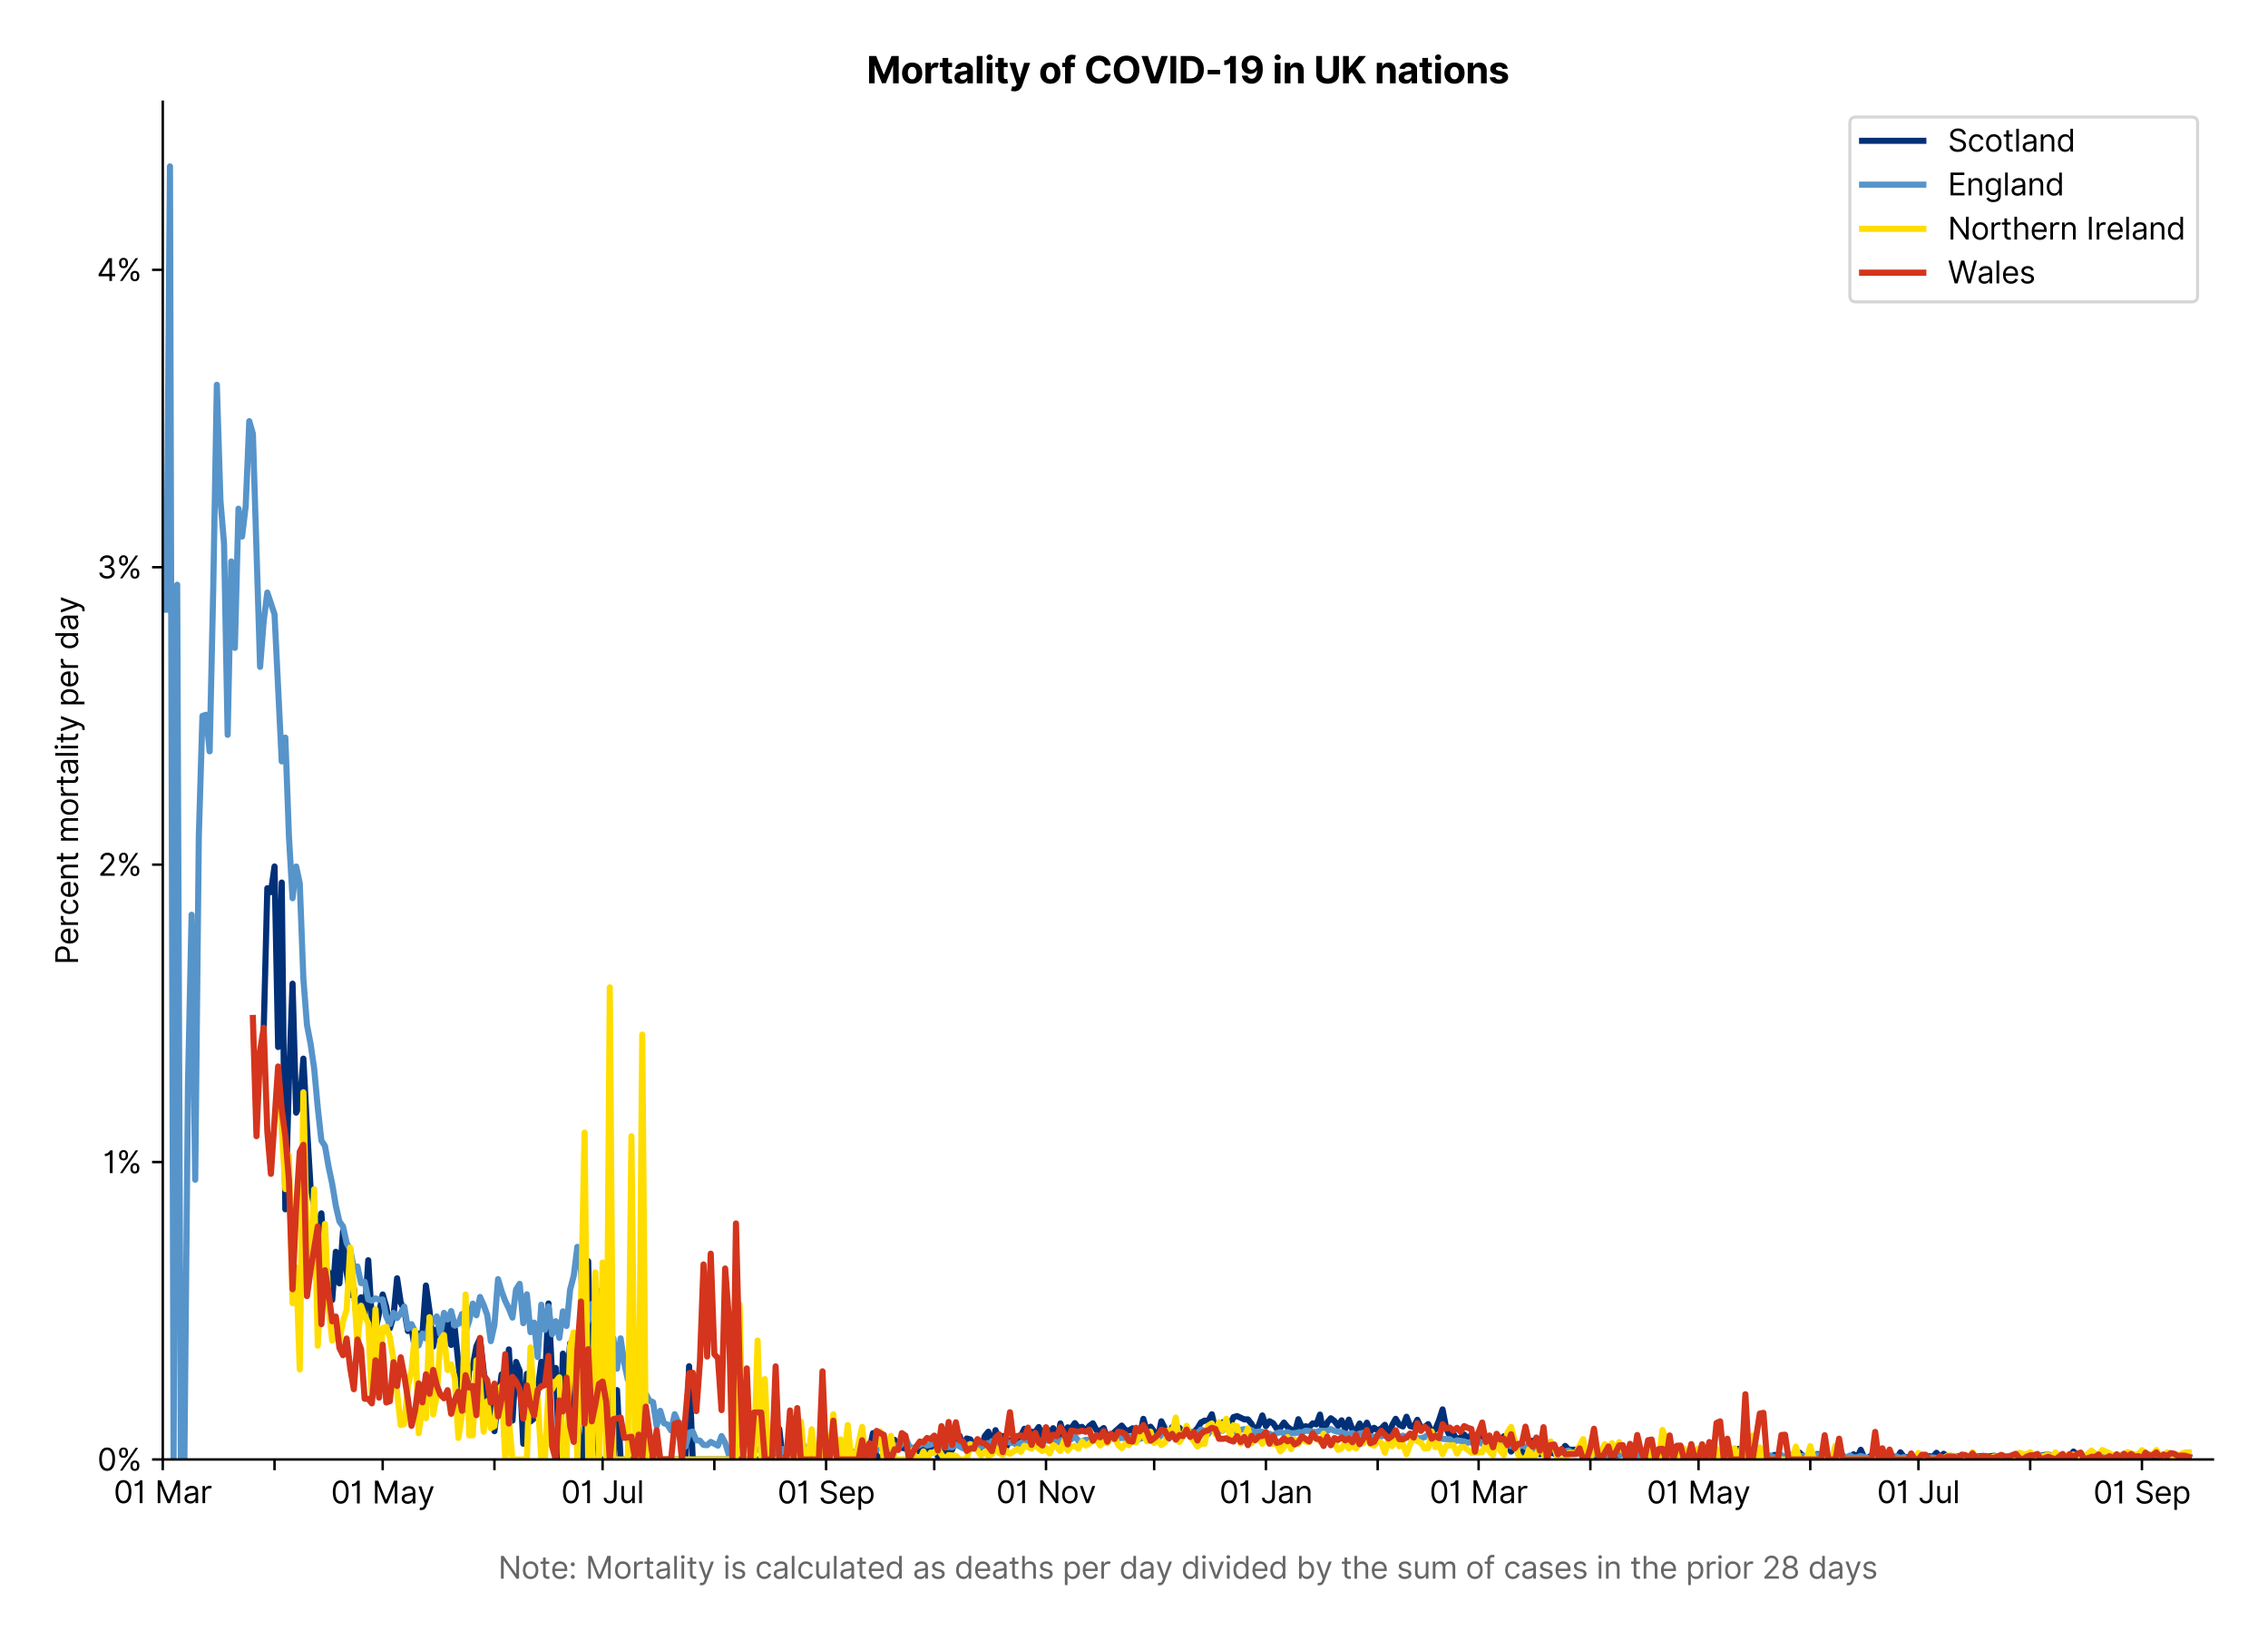 <?xml version="1.0" encoding="utf-8" standalone="no"?>
<!DOCTYPE svg PUBLIC "-//W3C//DTD SVG 1.1//EN"
  "http://www.w3.org/Graphics/SVG/1.1/DTD/svg11.dtd">
<svg version="1.1" viewBox="0 0 740.763 535.807" xmlns="http://www.w3.org/2000/svg" xmlns:xlink="http://www.w3.org/1999/xlink">
 <defs>
  <style type="text/css">*{stroke-linecap:butt;stroke-linejoin:round;}</style>
 </defs>
 <g id="figure_1">
  <g id="patch_1">
   <path d="M 0 535.807 
L 740.763 535.807 
L 740.763 0 
L 0 0 
z
" style="fill:#ffffff;"/>
  </g>
  <g id="axes_1">
   <g id="patch_2">
    <path d="M 53.163 476.745 
L 722.763 476.745 
L 722.763 33.225 
L 53.163 33.225 
z
" style="fill:#ffffff;"/>
   </g>
   <g id="matplotlib.axis_1">
    <g id="xtick_1">
     <g id="line2d_1">
      <defs>
       <path d="M 0 0 
L 0 3.5 
" id="meaf1d90c3a" style="stroke:#000000;stroke-width:0.8;"/>
      </defs>
      <g>
       <use style="stroke:#000000;stroke-width:0.8;" x="53.163" xlink:href="#meaf1d90c3a" y="476.745"/>
      </g>
     </g>
     <g id="text_1">
      <!-- 01 Mar -->
      <g transform="translate(37.126 491.018)scale(0.1 -0.1)">
       <defs>
        <path d="M 2000 -64 
Q 1230 -64 806 561 
Q 382 1186 382 2327 
Q 382 3459 809 4088 
Q 1236 4718 2000 4718 
Q 2764 4718 3191 4088 
Q 3618 3459 3618 2327 
Q 3618 1186 3194 561 
Q 2771 -64 2000 -64 
z
M 2000 436 
Q 2509 436 2791 927 
Q 3073 1418 3073 2327 
Q 3073 3234 2789 3730 
Q 2505 4227 2000 4227 
Q 1496 4227 1211 3730 
Q 927 3234 927 2327 
Q 927 1418 1210 927 
Q 1493 436 2000 436 
z
" id="Inter-Regular-30" transform="scale(0.016)"/>
        <path d="M 1973 4655 
L 1973 0 
L 1409 0 
L 1409 3836 
L 1373 3836 
Q 1341 3773 1209 3692 
Q 1077 3611 868 3551 
Q 659 3491 391 3491 
L 391 3964 
Q 661 3964 859 4061 
Q 1057 4159 1190 4291 
Q 1323 4423 1392 4529 
Q 1461 4636 1473 4655 
L 1973 4655 
z
" id="Inter-Regular-31" transform="scale(0.016)"/>
        <path id="Inter-Regular-20" transform="scale(0.016)"/>
        <path d="M 564 4655 
L 1236 4655 
L 2818 791 
L 2873 791 
L 4455 4655 
L 5127 4655 
L 5127 0 
L 4600 0 
L 4600 3536 
L 4555 3536 
L 3100 0 
L 2591 0 
L 1136 3536 
L 1091 3536 
L 1091 0 
L 564 0 
L 564 4655 
z
" id="Inter-Regular-4d" transform="scale(0.016)"/>
        <path d="M 1518 -82 
Q 1186 -82 916 44 
Q 646 170 486 410 
Q 327 650 327 991 
Q 327 1291 445 1478 
Q 564 1666 761 1773 
Q 959 1880 1199 1933 
Q 1439 1986 1682 2018 
Q 2000 2059 2199 2080 
Q 2398 2102 2490 2154 
Q 2582 2207 2582 2336 
L 2582 2355 
Q 2582 2691 2399 2877 
Q 2216 3064 1846 3064 
Q 1461 3064 1243 2895 
Q 1025 2727 936 2536 
L 427 2718 
Q 564 3036 792 3214 
Q 1021 3393 1292 3464 
Q 1564 3536 1827 3536 
Q 1996 3536 2215 3496 
Q 2434 3457 2640 3334 
Q 2846 3211 2982 2963 
Q 3118 2716 3118 2300 
L 3118 0 
L 2582 0 
L 2582 473 
L 2555 473 
Q 2500 359 2373 229 
Q 2246 100 2034 9 
Q 1823 -82 1518 -82 
z
M 1600 400 
Q 1918 400 2137 525 
Q 2357 650 2469 847 
Q 2582 1045 2582 1264 
L 2582 1755 
Q 2548 1714 2433 1681 
Q 2318 1648 2169 1624 
Q 2021 1600 1881 1583 
Q 1741 1566 1655 1555 
Q 1446 1527 1265 1467 
Q 1084 1407 974 1287 
Q 864 1168 864 964 
Q 864 684 1072 542 
Q 1280 400 1600 400 
z
" id="Inter-Regular-61" transform="scale(0.016)"/>
        <path d="M 491 0 
L 491 3491 
L 1009 3491 
L 1009 2964 
L 1046 2964 
Q 1139 3223 1389 3384 
Q 1639 3545 1955 3545 
Q 2100 3545 2209 3511 
Q 2318 3477 2400 3418 
L 2218 2964 
Q 2161 2993 2085 3010 
Q 2009 3027 1909 3027 
Q 1527 3027 1277 2794 
Q 1027 2561 1027 2209 
L 1027 0 
L 491 0 
z
" id="Inter-Regular-72" transform="scale(0.016)"/>
       </defs>
       <use xlink:href="#Inter-Regular-30"/>
       <use x="62.5" xlink:href="#Inter-Regular-31"/>
       <use x="106.676" xlink:href="#Inter-Regular-20"/>
       <use x="134.801" xlink:href="#Inter-Regular-4d"/>
       <use x="225.994" xlink:href="#Inter-Regular-61"/>
       <use x="282.386" xlink:href="#Inter-Regular-72"/>
      </g>
     </g>
    </g>
    <g id="xtick_2">
     <g id="line2d_2">
      <g>
       <use style="stroke:#000000;stroke-width:0.8;" x="89.664" xlink:href="#meaf1d90c3a" y="476.745"/>
      </g>
     </g>
    </g>
    <g id="xtick_3">
     <g id="line2d_3">
      <g>
       <use style="stroke:#000000;stroke-width:0.8;" x="124.988" xlink:href="#meaf1d90c3a" y="476.745"/>
      </g>
     </g>
     <g id="text_2">
      <!-- 01 May -->
      <g transform="translate(108.085 491.117)scale(0.1 -0.1)">
       <defs>
        <path d="M 818 -1355 
Q 682 -1355 575 -1333 
Q 468 -1311 427 -1291 
L 564 -818 
Q 857 -893 1053 -814 
Q 1250 -736 1391 -345 
L 1509 -18 
L 218 3491 
L 800 3491 
L 1764 709 
L 1800 709 
L 2764 3491 
L 3346 3491 
L 1846 -564 
Q 1550 -1355 818 -1355 
z
" id="Inter-Regular-79" transform="scale(0.016)"/>
       </defs>
       <use xlink:href="#Inter-Regular-30"/>
       <use x="62.5" xlink:href="#Inter-Regular-31"/>
       <use x="106.676" xlink:href="#Inter-Regular-20"/>
       <use x="134.801" xlink:href="#Inter-Regular-4d"/>
       <use x="225.994" xlink:href="#Inter-Regular-61"/>
       <use x="282.386" xlink:href="#Inter-Regular-79"/>
      </g>
     </g>
    </g>
    <g id="xtick_4">
     <g id="line2d_4">
      <g>
       <use style="stroke:#000000;stroke-width:0.8;" x="161.49" xlink:href="#meaf1d90c3a" y="476.745"/>
      </g>
     </g>
    </g>
    <g id="xtick_5">
     <g id="line2d_5">
      <g>
       <use style="stroke:#000000;stroke-width:0.8;" x="196.814" xlink:href="#meaf1d90c3a" y="476.745"/>
      </g>
     </g>
     <g id="text_3">
      <!-- 01 Jul -->
      <g transform="translate(183.27 491.018)scale(0.1 -0.1)">
       <defs>
        <path d="M 2346 4655 
L 2909 4655 
L 2909 1327 
Q 2909 657 2549 296 
Q 2189 -64 1582 -64 
Q 1200 -64 902 76 
Q 605 216 434 475 
Q 264 734 264 1091 
L 818 1091 
Q 818 795 1034 615 
Q 1250 436 1582 436 
Q 1948 436 2147 664 
Q 2346 893 2346 1327 
L 2346 4655 
z
" id="Inter-Regular-4a" transform="scale(0.016)"/>
        <path d="M 2691 1427 
L 2691 3491 
L 3227 3491 
L 3227 0 
L 2691 0 
L 2691 591 
L 2655 591 
Q 2532 325 2273 140 
Q 2014 -45 1618 -45 
Q 1127 -45 809 280 
Q 491 605 491 1273 
L 491 3491 
L 1027 3491 
L 1027 1309 
Q 1027 927 1242 700 
Q 1457 473 1791 473 
Q 1991 473 2199 575 
Q 2407 677 2549 888 
Q 2691 1100 2691 1427 
z
" id="Inter-Regular-75" transform="scale(0.016)"/>
        <path d="M 1027 4655 
L 1027 0 
L 491 0 
L 491 4655 
L 1027 4655 
z
" id="Inter-Regular-6c" transform="scale(0.016)"/>
       </defs>
       <use xlink:href="#Inter-Regular-30"/>
       <use x="62.5" xlink:href="#Inter-Regular-31"/>
       <use x="106.676" xlink:href="#Inter-Regular-20"/>
       <use x="134.801" xlink:href="#Inter-Regular-4a"/>
       <use x="189.063" xlink:href="#Inter-Regular-75"/>
       <use x="247.159" xlink:href="#Inter-Regular-6c"/>
      </g>
     </g>
    </g>
    <g id="xtick_6">
     <g id="line2d_6">
      <g>
       <use style="stroke:#000000;stroke-width:0.8;" x="233.315" xlink:href="#meaf1d90c3a" y="476.745"/>
      </g>
     </g>
    </g>
    <g id="xtick_7">
     <g id="line2d_7">
      <g>
       <use style="stroke:#000000;stroke-width:0.8;" x="269.817" xlink:href="#meaf1d90c3a" y="476.745"/>
      </g>
     </g>
     <g id="text_4">
      <!-- 01 Sep -->
      <g transform="translate(253.929 491.117)scale(0.1 -0.1)">
       <defs>
        <path d="M 3109 3491 
Q 3068 3836 2777 4027 
Q 2486 4218 2064 4218 
Q 1600 4218 1318 3999 
Q 1036 3780 1036 3445 
Q 1036 3195 1189 3042 
Q 1343 2889 1553 2803 
Q 1764 2718 1936 2673 
L 2409 2545 
Q 2591 2498 2815 2414 
Q 3039 2330 3244 2185 
Q 3450 2041 3584 1816 
Q 3718 1591 3718 1264 
Q 3718 886 3521 581 
Q 3325 277 2949 97 
Q 2573 -82 2036 -82 
Q 1286 -82 845 272 
Q 405 627 364 1200 
L 946 1200 
Q 968 936 1124 764 
Q 1280 593 1519 510 
Q 1759 427 2036 427 
Q 2359 427 2616 533 
Q 2873 639 3023 828 
Q 3173 1018 3173 1273 
Q 3173 1505 3043 1650 
Q 2914 1795 2702 1886 
Q 2491 1977 2246 2045 
L 1673 2209 
Q 1127 2366 809 2657 
Q 491 2948 491 3418 
Q 491 3809 703 4101 
Q 916 4393 1276 4555 
Q 1636 4718 2082 4718 
Q 2532 4718 2882 4558 
Q 3232 4398 3437 4120 
Q 3643 3843 3655 3491 
L 3109 3491 
z
" id="Inter-Regular-53" transform="scale(0.016)"/>
        <path d="M 1955 -73 
Q 1450 -73 1085 151 
Q 721 375 524 778 
Q 327 1182 327 1718 
Q 327 2255 524 2665 
Q 721 3075 1074 3305 
Q 1427 3536 1900 3536 
Q 2173 3536 2439 3445 
Q 2705 3355 2923 3151 
Q 3141 2948 3270 2614 
Q 3400 2280 3400 1791 
L 3400 1564 
L 866 1564 
Q 884 1005 1183 707 
Q 1482 409 1955 409 
Q 2271 409 2498 545 
Q 2725 682 2827 955 
L 3346 809 
Q 3223 414 2854 170 
Q 2486 -73 1955 -73 
z
M 866 2027 
L 2855 2027 
Q 2855 2470 2595 2762 
Q 2336 3055 1900 3055 
Q 1593 3055 1368 2911 
Q 1143 2768 1013 2533 
Q 884 2298 866 2027 
z
" id="Inter-Regular-65" transform="scale(0.016)"/>
        <path d="M 491 -1309 
L 491 3491 
L 1009 3491 
L 1009 2936 
L 1073 2936 
Q 1132 3027 1237 3169 
Q 1343 3311 1542 3423 
Q 1741 3536 2082 3536 
Q 2523 3536 2859 3315 
Q 3196 3095 3384 2690 
Q 3573 2286 3573 1736 
Q 3573 1182 3384 776 
Q 3196 370 2861 148 
Q 2527 -73 2091 -73 
Q 1755 -73 1552 39 
Q 1350 152 1241 296 
Q 1132 441 1073 536 
L 1027 536 
L 1027 -1309 
L 491 -1309 
z
M 1018 1745 
Q 1018 1152 1276 780 
Q 1534 409 2018 409 
Q 2355 409 2581 587 
Q 2807 766 2921 1069 
Q 3036 1373 3036 1745 
Q 3036 2114 2923 2410 
Q 2811 2707 2585 2881 
Q 2359 3055 2018 3055 
Q 1527 3055 1272 2693 
Q 1018 2332 1018 1745 
z
" id="Inter-Regular-70" transform="scale(0.016)"/>
       </defs>
       <use xlink:href="#Inter-Regular-30"/>
       <use x="62.5" xlink:href="#Inter-Regular-31"/>
       <use x="106.676" xlink:href="#Inter-Regular-20"/>
       <use x="134.801" xlink:href="#Inter-Regular-53"/>
       <use x="198.58" xlink:href="#Inter-Regular-65"/>
       <use x="256.818" xlink:href="#Inter-Regular-70"/>
      </g>
     </g>
    </g>
    <g id="xtick_8">
     <g id="line2d_8">
      <g>
       <use style="stroke:#000000;stroke-width:0.8;" x="305.141" xlink:href="#meaf1d90c3a" y="476.745"/>
      </g>
     </g>
    </g>
    <g id="xtick_9">
     <g id="line2d_9">
      <g>
       <use style="stroke:#000000;stroke-width:0.8;" x="341.642" xlink:href="#meaf1d90c3a" y="476.745"/>
      </g>
     </g>
     <g id="text_5">
      <!-- 01 Nov -->
      <g transform="translate(325.371 491.018)scale(0.1 -0.1)">
       <defs>
        <path d="M 4255 4655 
L 4255 0 
L 3709 0 
L 1173 3655 
L 1127 3655 
L 1127 0 
L 564 0 
L 564 4655 
L 1109 4655 
L 3655 991 
L 3700 991 
L 3700 4655 
L 4255 4655 
z
" id="Inter-Regular-4e" transform="scale(0.016)"/>
        <path d="M 1909 -73 
Q 1436 -73 1080 152 
Q 725 377 526 781 
Q 327 1186 327 1727 
Q 327 2273 526 2679 
Q 725 3086 1080 3311 
Q 1436 3536 1909 3536 
Q 2382 3536 2737 3311 
Q 3093 3086 3292 2679 
Q 3491 2273 3491 1727 
Q 3491 1186 3292 781 
Q 3093 377 2737 152 
Q 2382 -73 1909 -73 
z
M 1909 409 
Q 2268 409 2500 593 
Q 2732 777 2843 1077 
Q 2955 1377 2955 1727 
Q 2955 2077 2843 2379 
Q 2732 2682 2500 2868 
Q 2268 3055 1909 3055 
Q 1550 3055 1318 2868 
Q 1086 2682 975 2379 
Q 864 2077 864 1727 
Q 864 1377 975 1077 
Q 1086 777 1318 593 
Q 1550 409 1909 409 
z
" id="Inter-Regular-6f" transform="scale(0.016)"/>
        <path d="M 3346 3491 
L 2055 0 
L 1509 0 
L 218 3491 
L 800 3491 
L 1764 709 
L 1800 709 
L 2764 3491 
L 3346 3491 
z
" id="Inter-Regular-76" transform="scale(0.016)"/>
       </defs>
       <use xlink:href="#Inter-Regular-30"/>
       <use x="62.5" xlink:href="#Inter-Regular-31"/>
       <use x="106.676" xlink:href="#Inter-Regular-20"/>
       <use x="134.801" xlink:href="#Inter-Regular-4e"/>
       <use x="210.085" xlink:href="#Inter-Regular-6f"/>
       <use x="269.744" xlink:href="#Inter-Regular-76"/>
      </g>
     </g>
    </g>
    <g id="xtick_10">
     <g id="line2d_10">
      <g>
       <use style="stroke:#000000;stroke-width:0.8;" x="376.966" xlink:href="#meaf1d90c3a" y="476.745"/>
      </g>
     </g>
    </g>
    <g id="xtick_11">
     <g id="line2d_11">
      <g>
       <use style="stroke:#000000;stroke-width:0.8;" x="413.468" xlink:href="#meaf1d90c3a" y="476.745"/>
      </g>
     </g>
     <g id="text_6">
      <!-- 01 Jan -->
      <g transform="translate(398.268 491.018)scale(0.1 -0.1)">
       <defs>
        <path d="M 1027 2100 
L 1027 0 
L 491 0 
L 491 3491 
L 1009 3491 
L 1009 2945 
L 1055 2945 
Q 1177 3211 1427 3373 
Q 1677 3536 2073 3536 
Q 2602 3536 2928 3211 
Q 3255 2886 3255 2218 
L 3255 0 
L 2718 0 
L 2718 2182 
Q 2718 2593 2504 2824 
Q 2291 3055 1918 3055 
Q 1534 3055 1280 2806 
Q 1027 2557 1027 2100 
z
" id="Inter-Regular-6e" transform="scale(0.016)"/>
       </defs>
       <use xlink:href="#Inter-Regular-30"/>
       <use x="62.5" xlink:href="#Inter-Regular-31"/>
       <use x="106.676" xlink:href="#Inter-Regular-20"/>
       <use x="134.801" xlink:href="#Inter-Regular-4a"/>
       <use x="189.063" xlink:href="#Inter-Regular-61"/>
       <use x="245.455" xlink:href="#Inter-Regular-6e"/>
      </g>
     </g>
    </g>
    <g id="xtick_12">
     <g id="line2d_12">
      <g>
       <use style="stroke:#000000;stroke-width:0.8;" x="449.969" xlink:href="#meaf1d90c3a" y="476.745"/>
      </g>
     </g>
    </g>
    <g id="xtick_13">
     <g id="line2d_13">
      <g>
       <use style="stroke:#000000;stroke-width:0.8;" x="482.938" xlink:href="#meaf1d90c3a" y="476.745"/>
      </g>
     </g>
     <g id="text_7">
      <!-- 01 Mar -->
      <g transform="translate(466.902 491.018)scale(0.1 -0.1)">
       <use xlink:href="#Inter-Regular-30"/>
       <use x="62.5" xlink:href="#Inter-Regular-31"/>
       <use x="106.676" xlink:href="#Inter-Regular-20"/>
       <use x="134.801" xlink:href="#Inter-Regular-4d"/>
       <use x="225.994" xlink:href="#Inter-Regular-61"/>
       <use x="282.386" xlink:href="#Inter-Regular-72"/>
      </g>
     </g>
    </g>
    <g id="xtick_14">
     <g id="line2d_14">
      <g>
       <use style="stroke:#000000;stroke-width:0.8;" x="519.44" xlink:href="#meaf1d90c3a" y="476.745"/>
      </g>
     </g>
    </g>
    <g id="xtick_15">
     <g id="line2d_15">
      <g>
       <use style="stroke:#000000;stroke-width:0.8;" x="554.764" xlink:href="#meaf1d90c3a" y="476.745"/>
      </g>
     </g>
     <g id="text_8">
      <!-- 01 May -->
      <g transform="translate(537.861 491.117)scale(0.1 -0.1)">
       <use xlink:href="#Inter-Regular-30"/>
       <use x="62.5" xlink:href="#Inter-Regular-31"/>
       <use x="106.676" xlink:href="#Inter-Regular-20"/>
       <use x="134.801" xlink:href="#Inter-Regular-4d"/>
       <use x="225.994" xlink:href="#Inter-Regular-61"/>
       <use x="282.386" xlink:href="#Inter-Regular-79"/>
      </g>
     </g>
    </g>
    <g id="xtick_16">
     <g id="line2d_16">
      <g>
       <use style="stroke:#000000;stroke-width:0.8;" x="591.265" xlink:href="#meaf1d90c3a" y="476.745"/>
      </g>
     </g>
    </g>
    <g id="xtick_17">
     <g id="line2d_17">
      <g>
       <use style="stroke:#000000;stroke-width:0.8;" x="626.589" xlink:href="#meaf1d90c3a" y="476.745"/>
      </g>
     </g>
     <g id="text_9">
      <!-- 01 Jul -->
      <g transform="translate(613.046 491.018)scale(0.1 -0.1)">
       <use xlink:href="#Inter-Regular-30"/>
       <use x="62.5" xlink:href="#Inter-Regular-31"/>
       <use x="106.676" xlink:href="#Inter-Regular-20"/>
       <use x="134.801" xlink:href="#Inter-Regular-4a"/>
       <use x="189.063" xlink:href="#Inter-Regular-75"/>
       <use x="247.159" xlink:href="#Inter-Regular-6c"/>
      </g>
     </g>
    </g>
    <g id="xtick_18">
     <g id="line2d_18">
      <g>
       <use style="stroke:#000000;stroke-width:0.8;" x="663.091" xlink:href="#meaf1d90c3a" y="476.745"/>
      </g>
     </g>
    </g>
    <g id="xtick_19">
     <g id="line2d_19">
      <g>
       <use style="stroke:#000000;stroke-width:0.8;" x="699.592" xlink:href="#meaf1d90c3a" y="476.745"/>
      </g>
     </g>
     <g id="text_10">
      <!-- 01 Sep -->
      <g transform="translate(683.705 491.117)scale(0.1 -0.1)">
       <use xlink:href="#Inter-Regular-30"/>
       <use x="62.5" xlink:href="#Inter-Regular-31"/>
       <use x="106.676" xlink:href="#Inter-Regular-20"/>
       <use x="134.801" xlink:href="#Inter-Regular-53"/>
       <use x="198.58" xlink:href="#Inter-Regular-65"/>
       <use x="256.818" xlink:href="#Inter-Regular-70"/>
      </g>
     </g>
    </g>
    <g id="text_11">
     <!--  -->
     <g style="fill:#666666;" transform="translate(387.962 504.507)scale(0.1 -0.1)"/>
     <!-- Note: Mortality is calculated as deaths per day divided by the sum of cases in the prior 28 days -->
     <g style="fill:#666666;" transform="translate(162.717 515.69)scale(0.1 -0.1)">
      <defs>
       <path d="M 2009 3491 
L 2009 3036 
L 1264 3036 
L 1264 1000 
Q 1264 773 1331 660 
Q 1398 548 1503 510 
Q 1609 473 1727 473 
Q 1816 473 1873 483 
Q 1930 493 1964 500 
L 2073 18 
Q 2018 -2 1920 -23 
Q 1823 -45 1673 -45 
Q 1446 -45 1228 52 
Q 1011 150 869 350 
Q 727 550 727 855 
L 727 3036 
L 200 3036 
L 200 3491 
L 727 3491 
L 727 4327 
L 1264 4327 
L 1264 3491 
L 2009 3491 
z
" id="Inter-Regular-74" transform="scale(0.016)"/>
       <path d="M 882 -36 
Q 714 -36 593 84 
Q 473 205 473 373 
Q 473 541 593 661 
Q 714 782 882 782 
Q 1050 782 1170 661 
Q 1291 541 1291 373 
Q 1291 205 1170 84 
Q 1050 -36 882 -36 
z
M 882 2524 
Q 714 2524 593 2644 
Q 473 2765 473 2933 
Q 473 3101 593 3221 
Q 714 3342 882 3342 
Q 1050 3342 1170 3221 
Q 1291 3101 1291 2933 
Q 1291 2765 1170 2644 
Q 1050 2524 882 2524 
z
" id="Inter-Regular-3a" transform="scale(0.016)"/>
       <path d="M 491 0 
L 491 3491 
L 1027 3491 
L 1027 0 
L 491 0 
z
M 764 4073 
Q 607 4073 494 4179 
Q 382 4286 382 4436 
Q 382 4586 494 4693 
Q 607 4800 764 4800 
Q 921 4800 1033 4693 
Q 1146 4586 1146 4436 
Q 1146 4286 1033 4179 
Q 921 4073 764 4073 
z
" id="Inter-Regular-69" transform="scale(0.016)"/>
       <path d="M 2964 2709 
L 2482 2573 
Q 2411 2755 2245 2914 
Q 2080 3073 1727 3073 
Q 1407 3073 1194 2926 
Q 982 2780 982 2555 
Q 982 2355 1127 2239 
Q 1273 2123 1582 2045 
L 2100 1918 
Q 3027 1691 3027 973 
Q 3027 673 2855 436 
Q 2684 200 2377 63 
Q 2071 -73 1664 -73 
Q 1130 -73 780 159 
Q 430 391 336 836 
L 846 964 
Q 989 400 1655 400 
Q 2030 400 2251 560 
Q 2473 720 2473 945 
Q 2473 1316 1955 1436 
L 1373 1573 
Q 893 1686 669 1926 
Q 446 2166 446 2527 
Q 446 2823 613 3050 
Q 780 3277 1069 3406 
Q 1359 3536 1727 3536 
Q 2246 3536 2542 3309 
Q 2839 3082 2964 2709 
z
" id="Inter-Regular-73" transform="scale(0.016)"/>
       <path d="M 1909 -73 
Q 1418 -73 1063 159 
Q 709 391 518 798 
Q 327 1205 327 1727 
Q 327 2259 524 2667 
Q 721 3075 1074 3305 
Q 1427 3536 1900 3536 
Q 2268 3536 2563 3400 
Q 2859 3264 3047 3018 
Q 3236 2773 3282 2445 
L 2746 2445 
Q 2684 2684 2474 2869 
Q 2264 3055 1909 3055 
Q 1439 3055 1151 2697 
Q 864 2339 864 1745 
Q 864 1139 1148 774 
Q 1432 409 1909 409 
Q 2223 409 2447 570 
Q 2671 732 2746 1018 
L 3282 1018 
Q 3236 709 3058 462 
Q 2880 216 2588 71 
Q 2296 -73 1909 -73 
z
" id="Inter-Regular-63" transform="scale(0.016)"/>
       <path d="M 1809 -73 
Q 1373 -73 1039 148 
Q 705 370 516 776 
Q 327 1182 327 1736 
Q 327 2286 516 2690 
Q 705 3095 1041 3315 
Q 1377 3536 1818 3536 
Q 2159 3536 2358 3423 
Q 2557 3311 2662 3169 
Q 2768 3027 2827 2936 
L 2873 2936 
L 2873 4655 
L 3409 4655 
L 3409 0 
L 2891 0 
L 2891 536 
L 2827 536 
Q 2768 441 2659 296 
Q 2550 152 2348 39 
Q 2146 -73 1809 -73 
z
M 1882 409 
Q 2366 409 2624 780 
Q 2882 1152 2882 1745 
Q 2882 2332 2627 2693 
Q 2373 3055 1882 3055 
Q 1541 3055 1315 2881 
Q 1089 2707 976 2410 
Q 864 2114 864 1745 
Q 864 1373 978 1069 
Q 1093 766 1319 587 
Q 1546 409 1882 409 
z
" id="Inter-Regular-64" transform="scale(0.016)"/>
       <path d="M 1027 2100 
L 1027 0 
L 491 0 
L 491 4655 
L 1027 4655 
L 1027 2945 
L 1073 2945 
Q 1196 3216 1442 3376 
Q 1689 3536 2100 3536 
Q 2636 3536 2963 3213 
Q 3291 2891 3291 2218 
L 3291 0 
L 2755 0 
L 2755 2182 
Q 2755 2598 2540 2826 
Q 2325 3055 1946 3055 
Q 1548 3055 1287 2806 
Q 1027 2557 1027 2100 
z
" id="Inter-Regular-68" transform="scale(0.016)"/>
       <path d="M 564 0 
L 564 4655 
L 1100 4655 
L 1100 2936 
L 1146 2936 
Q 1205 3027 1310 3169 
Q 1416 3311 1615 3423 
Q 1814 3536 2155 3536 
Q 2596 3536 2932 3315 
Q 3268 3095 3457 2690 
Q 3646 2286 3646 1736 
Q 3646 1182 3457 776 
Q 3268 370 2934 148 
Q 2600 -73 2164 -73 
Q 1827 -73 1625 39 
Q 1423 152 1314 296 
Q 1205 441 1146 536 
L 1082 536 
L 1082 0 
L 564 0 
z
M 1091 1745 
Q 1091 1152 1349 780 
Q 1607 409 2091 409 
Q 2427 409 2653 587 
Q 2880 766 2994 1069 
Q 3109 1373 3109 1745 
Q 3109 2114 2996 2410 
Q 2884 2707 2658 2881 
Q 2432 3055 2091 3055 
Q 1600 3055 1345 2693 
Q 1091 2332 1091 1745 
z
" id="Inter-Regular-62" transform="scale(0.016)"/>
       <path d="M 491 0 
L 491 3491 
L 1009 3491 
L 1009 2945 
L 1055 2945 
Q 1164 3225 1407 3380 
Q 1650 3536 1991 3536 
Q 2336 3536 2567 3380 
Q 2798 3225 2927 2945 
L 2964 2945 
Q 3098 3216 3366 3376 
Q 3634 3536 4009 3536 
Q 4477 3536 4775 3244 
Q 5073 2952 5073 2336 
L 5073 0 
L 4536 0 
L 4536 2336 
Q 4536 2723 4325 2889 
Q 4114 3055 3827 3055 
Q 3459 3055 3257 2833 
Q 3055 2611 3055 2273 
L 3055 0 
L 2509 0 
L 2509 2391 
Q 2509 2689 2316 2872 
Q 2123 3055 1818 3055 
Q 1609 3055 1428 2943 
Q 1248 2832 1137 2635 
Q 1027 2439 1027 2182 
L 1027 0 
L 491 0 
z
" id="Inter-Regular-6d" transform="scale(0.016)"/>
       <path d="M 2046 3491 
L 2046 3036 
L 1264 3036 
L 1264 0 
L 727 0 
L 727 3036 
L 164 3036 
L 164 3491 
L 727 3491 
L 727 3973 
Q 727 4273 868 4473 
Q 1009 4673 1234 4773 
Q 1459 4873 1709 4873 
Q 1907 4873 2032 4841 
Q 2157 4809 2218 4782 
L 2064 4318 
Q 2023 4332 1951 4352 
Q 1880 4373 1764 4373 
Q 1498 4373 1381 4239 
Q 1264 4105 1264 3845 
L 1264 3491 
L 2046 3491 
z
" id="Inter-Regular-66" transform="scale(0.016)"/>
       <path d="M 482 0 
L 482 409 
L 2018 2091 
Q 2289 2386 2464 2605 
Q 2639 2825 2724 3019 
Q 2809 3214 2809 3427 
Q 2809 3795 2553 4011 
Q 2298 4227 1918 4227 
Q 1514 4227 1275 3985 
Q 1036 3743 1036 3345 
L 500 3345 
Q 500 3755 688 4064 
Q 877 4373 1203 4545 
Q 1530 4718 1936 4718 
Q 2346 4718 2661 4545 
Q 2977 4373 3156 4079 
Q 3336 3786 3336 3427 
Q 3336 3170 3244 2926 
Q 3152 2682 2926 2383 
Q 2700 2084 2300 1655 
L 1255 536 
L 1255 500 
L 3418 500 
L 3418 0 
L 482 0 
z
" id="Inter-Regular-32" transform="scale(0.016)"/>
       <path d="M 1973 -64 
Q 1505 -64 1147 103 
Q 789 270 589 564 
Q 389 859 391 1236 
Q 389 1532 507 1783 
Q 625 2034 830 2203 
Q 1036 2373 1291 2418 
L 1291 2445 
Q 957 2532 759 2821 
Q 561 3111 564 3482 
Q 561 3836 743 4115 
Q 925 4395 1244 4556 
Q 1564 4718 1973 4718 
Q 2377 4718 2695 4556 
Q 3014 4395 3197 4115 
Q 3380 3836 3382 3482 
Q 3380 3111 3181 2821 
Q 2982 2532 2655 2445 
L 2655 2418 
Q 2907 2373 3109 2203 
Q 3311 2034 3431 1783 
Q 3552 1532 3555 1236 
Q 3552 859 3351 564 
Q 3150 270 2794 103 
Q 2439 -64 1973 -64 
z
M 1973 436 
Q 2446 436 2722 662 
Q 2998 889 3000 1264 
Q 2998 1527 2864 1729 
Q 2730 1932 2499 2048 
Q 2268 2164 1973 2164 
Q 1675 2164 1442 2048 
Q 1209 1932 1076 1729 
Q 943 1527 946 1264 
Q 943 889 1218 662 
Q 1493 436 1973 436 
z
M 1973 2645 
Q 2348 2645 2591 2864 
Q 2834 3084 2836 3445 
Q 2834 3800 2596 4013 
Q 2359 4227 1973 4227 
Q 1582 4227 1344 4013 
Q 1107 3800 1109 3445 
Q 1107 3084 1349 2864 
Q 1591 2645 1973 2645 
z
" id="Inter-Regular-38" transform="scale(0.016)"/>
      </defs>
      <use xlink:href="#Inter-Regular-4e"/>
      <use x="75.284" xlink:href="#Inter-Regular-6f"/>
      <use x="134.943" xlink:href="#Inter-Regular-74"/>
      <use x="171.307" xlink:href="#Inter-Regular-65"/>
      <use x="229.546" xlink:href="#Inter-Regular-3a"/>
      <use x="257.102" xlink:href="#Inter-Regular-20"/>
      <use x="285.227" xlink:href="#Inter-Regular-4d"/>
      <use x="376.421" xlink:href="#Inter-Regular-6f"/>
      <use x="436.08" xlink:href="#Inter-Regular-72"/>
      <use x="474.432" xlink:href="#Inter-Regular-74"/>
      <use x="510.796" xlink:href="#Inter-Regular-61"/>
      <use x="567.188" xlink:href="#Inter-Regular-6c"/>
      <use x="590.909" xlink:href="#Inter-Regular-69"/>
      <use x="614.631" xlink:href="#Inter-Regular-74"/>
      <use x="650.994" xlink:href="#Inter-Regular-79"/>
      <use x="706.676" xlink:href="#Inter-Regular-20"/>
      <use x="734.801" xlink:href="#Inter-Regular-69"/>
      <use x="758.523" xlink:href="#Inter-Regular-73"/>
      <use x="810.796" xlink:href="#Inter-Regular-20"/>
      <use x="838.921" xlink:href="#Inter-Regular-63"/>
      <use x="894.744" xlink:href="#Inter-Regular-61"/>
      <use x="951.137" xlink:href="#Inter-Regular-6c"/>
      <use x="974.858" xlink:href="#Inter-Regular-63"/>
      <use x="1030.682" xlink:href="#Inter-Regular-75"/>
      <use x="1088.779" xlink:href="#Inter-Regular-6c"/>
      <use x="1112.5" xlink:href="#Inter-Regular-61"/>
      <use x="1168.892" xlink:href="#Inter-Regular-74"/>
      <use x="1205.256" xlink:href="#Inter-Regular-65"/>
      <use x="1263.495" xlink:href="#Inter-Regular-64"/>
      <use x="1325.568" xlink:href="#Inter-Regular-20"/>
      <use x="1353.693" xlink:href="#Inter-Regular-61"/>
      <use x="1410.085" xlink:href="#Inter-Regular-73"/>
      <use x="1462.358" xlink:href="#Inter-Regular-20"/>
      <use x="1490.483" xlink:href="#Inter-Regular-64"/>
      <use x="1552.557" xlink:href="#Inter-Regular-65"/>
      <use x="1610.796" xlink:href="#Inter-Regular-61"/>
      <use x="1667.188" xlink:href="#Inter-Regular-74"/>
      <use x="1703.551" xlink:href="#Inter-Regular-68"/>
      <use x="1762.642" xlink:href="#Inter-Regular-73"/>
      <use x="1814.915" xlink:href="#Inter-Regular-20"/>
      <use x="1843.04" xlink:href="#Inter-Regular-70"/>
      <use x="1903.978" xlink:href="#Inter-Regular-65"/>
      <use x="1962.216" xlink:href="#Inter-Regular-72"/>
      <use x="2000.569" xlink:href="#Inter-Regular-20"/>
      <use x="2028.694" xlink:href="#Inter-Regular-64"/>
      <use x="2090.767" xlink:href="#Inter-Regular-61"/>
      <use x="2147.159" xlink:href="#Inter-Regular-79"/>
      <use x="2202.841" xlink:href="#Inter-Regular-20"/>
      <use x="2230.966" xlink:href="#Inter-Regular-64"/>
      <use x="2293.04" xlink:href="#Inter-Regular-69"/>
      <use x="2316.762" xlink:href="#Inter-Regular-76"/>
      <use x="2372.444" xlink:href="#Inter-Regular-69"/>
      <use x="2396.165" xlink:href="#Inter-Regular-64"/>
      <use x="2458.239" xlink:href="#Inter-Regular-65"/>
      <use x="2516.478" xlink:href="#Inter-Regular-64"/>
      <use x="2578.552" xlink:href="#Inter-Regular-20"/>
      <use x="2606.677" xlink:href="#Inter-Regular-62"/>
      <use x="2668.75" xlink:href="#Inter-Regular-79"/>
      <use x="2724.432" xlink:href="#Inter-Regular-20"/>
      <use x="2752.557" xlink:href="#Inter-Regular-74"/>
      <use x="2788.921" xlink:href="#Inter-Regular-68"/>
      <use x="2848.012" xlink:href="#Inter-Regular-65"/>
      <use x="2906.251" xlink:href="#Inter-Regular-20"/>
      <use x="2934.376" xlink:href="#Inter-Regular-73"/>
      <use x="2986.648" xlink:href="#Inter-Regular-75"/>
      <use x="3044.745" xlink:href="#Inter-Regular-6d"/>
      <use x="3131.677" xlink:href="#Inter-Regular-20"/>
      <use x="3159.802" xlink:href="#Inter-Regular-6f"/>
      <use x="3219.461" xlink:href="#Inter-Regular-66"/>
      <use x="3255.54" xlink:href="#Inter-Regular-20"/>
      <use x="3283.665" xlink:href="#Inter-Regular-63"/>
      <use x="3339.489" xlink:href="#Inter-Regular-61"/>
      <use x="3395.881" xlink:href="#Inter-Regular-73"/>
      <use x="3448.154" xlink:href="#Inter-Regular-65"/>
      <use x="3506.393" xlink:href="#Inter-Regular-73"/>
      <use x="3558.665" xlink:href="#Inter-Regular-20"/>
      <use x="3586.79" xlink:href="#Inter-Regular-69"/>
      <use x="3610.512" xlink:href="#Inter-Regular-6e"/>
      <use x="3669.035" xlink:href="#Inter-Regular-20"/>
      <use x="3697.16" xlink:href="#Inter-Regular-74"/>
      <use x="3733.523" xlink:href="#Inter-Regular-68"/>
      <use x="3792.614" xlink:href="#Inter-Regular-65"/>
      <use x="3850.853" xlink:href="#Inter-Regular-20"/>
      <use x="3878.978" xlink:href="#Inter-Regular-70"/>
      <use x="3939.915" xlink:href="#Inter-Regular-72"/>
      <use x="3978.268" xlink:href="#Inter-Regular-69"/>
      <use x="4001.989" xlink:href="#Inter-Regular-6f"/>
      <use x="4061.648" xlink:href="#Inter-Regular-72"/>
      <use x="4100.001" xlink:href="#Inter-Regular-20"/>
      <use x="4128.126" xlink:href="#Inter-Regular-32"/>
      <use x="4188.637" xlink:href="#Inter-Regular-38"/>
      <use x="4250.285" xlink:href="#Inter-Regular-20"/>
      <use x="4278.41" xlink:href="#Inter-Regular-64"/>
      <use x="4340.484" xlink:href="#Inter-Regular-61"/>
      <use x="4396.876" xlink:href="#Inter-Regular-79"/>
      <use x="4452.558" xlink:href="#Inter-Regular-73"/>
     </g>
    </g>
   </g>
   <g id="matplotlib.axis_2">
    <g id="ytick_1">
     <g id="line2d_20">
      <defs>
       <path d="M 0 0 
L -3.5 0 
" id="m76c93d53d9" style="stroke:#000000;stroke-width:0.8;"/>
      </defs>
      <g>
       <use style="stroke:#000000;stroke-width:0.8;" x="53.163" xlink:href="#m76c93d53d9" y="476.745"/>
      </g>
     </g>
     <g id="text_12">
      <!-- 0% -->
      <g transform="translate(31.788 480.382)scale(0.1 -0.1)">
       <defs>
        <path d="M 2855 873 
L 2855 1118 
Q 2855 1373 2960 1585 
Q 3066 1798 3269 1926 
Q 3473 2055 3764 2055 
Q 4059 2055 4259 1926 
Q 4459 1798 4561 1585 
Q 4664 1373 4664 1118 
L 4664 873 
Q 4664 618 4560 405 
Q 4457 193 4256 64 
Q 4055 -64 3764 -64 
Q 3468 -64 3266 64 
Q 3064 193 2959 405 
Q 2855 618 2855 873 
z
M 536 3536 
L 536 3782 
Q 536 4036 642 4248 
Q 748 4461 951 4589 
Q 1155 4718 1446 4718 
Q 1741 4718 1941 4589 
Q 2141 4461 2243 4248 
Q 2346 4036 2346 3782 
L 2346 3536 
Q 2346 3282 2242 3069 
Q 2139 2857 1937 2728 
Q 1736 2600 1446 2600 
Q 1150 2600 948 2728 
Q 746 2857 641 3069 
Q 536 3282 536 3536 
z
M 709 0 
L 3909 4655 
L 4427 4655 
L 1227 0 
L 709 0 
z
M 3318 1118 
L 3318 873 
Q 3318 661 3418 494 
Q 3518 327 3764 327 
Q 4002 327 4101 494 
Q 4200 661 4200 873 
L 4200 1118 
Q 4200 1330 4104 1497 
Q 4009 1664 3764 1664 
Q 3525 1664 3421 1497 
Q 3318 1330 3318 1118 
z
M 1000 3782 
L 1000 3536 
Q 1000 3325 1100 3158 
Q 1200 2991 1446 2991 
Q 1684 2991 1783 3158 
Q 1882 3325 1882 3536 
L 1882 3782 
Q 1882 3993 1786 4160 
Q 1691 4327 1446 4327 
Q 1207 4327 1103 4160 
Q 1000 3993 1000 3782 
z
" id="Inter-Regular-25" transform="scale(0.016)"/>
       </defs>
       <use xlink:href="#Inter-Regular-30"/>
       <use x="62.5" xlink:href="#Inter-Regular-25"/>
      </g>
     </g>
    </g>
    <g id="ytick_2">
     <g id="line2d_21">
      <g>
       <use style="stroke:#000000;stroke-width:0.8;" x="53.163" xlink:href="#m76c93d53d9" y="379.593"/>
      </g>
     </g>
     <g id="text_13">
      <!-- 1% -->
      <g transform="translate(33.62 383.23)scale(0.1 -0.1)">
       <use xlink:href="#Inter-Regular-31"/>
       <use x="44.176" xlink:href="#Inter-Regular-25"/>
      </g>
     </g>
    </g>
    <g id="ytick_3">
     <g id="line2d_22">
      <g>
       <use style="stroke:#000000;stroke-width:0.8;" x="53.163" xlink:href="#m76c93d53d9" y="282.441"/>
      </g>
     </g>
     <g id="text_14">
      <!-- 2% -->
      <g transform="translate(31.986 286.078)scale(0.1 -0.1)">
       <use xlink:href="#Inter-Regular-32"/>
       <use x="60.511" xlink:href="#Inter-Regular-25"/>
      </g>
     </g>
    </g>
    <g id="ytick_4">
     <g id="line2d_23">
      <g>
       <use style="stroke:#000000;stroke-width:0.8;" x="53.163" xlink:href="#m76c93d53d9" y="185.289"/>
      </g>
     </g>
     <g id="text_15">
      <!-- 3% -->
      <g transform="translate(31.673 188.926)scale(0.1 -0.1)">
       <defs>
        <path d="M 2055 -64 
Q 1605 -64 1253 90 
Q 902 245 696 521 
Q 491 798 473 1164 
L 1046 1164 
Q 1071 827 1356 631 
Q 1641 436 2046 436 
Q 2493 436 2783 664 
Q 3073 893 3073 1264 
Q 3073 1650 2787 1893 
Q 2502 2136 1973 2136 
L 1600 2136 
L 1600 2636 
L 1973 2636 
Q 2386 2636 2647 2856 
Q 2909 3077 2909 3445 
Q 2909 3798 2679 4012 
Q 2450 4227 2064 4227 
Q 1823 4227 1610 4139 
Q 1398 4052 1264 3887 
Q 1130 3723 1118 3491 
L 573 3491 
Q 586 3857 793 4133 
Q 1000 4409 1335 4563 
Q 1671 4718 2073 4718 
Q 2505 4718 2814 4544 
Q 3123 4370 3289 4086 
Q 3455 3802 3455 3473 
Q 3455 3080 3249 2802 
Q 3043 2525 2691 2418 
L 2691 2382 
Q 3132 2309 3379 2008 
Q 3627 1707 3627 1264 
Q 3627 884 3421 583 
Q 3216 282 2861 109 
Q 2507 -64 2055 -64 
z
" id="Inter-Regular-33" transform="scale(0.016)"/>
       </defs>
       <use xlink:href="#Inter-Regular-33"/>
       <use x="63.636" xlink:href="#Inter-Regular-25"/>
      </g>
     </g>
    </g>
    <g id="ytick_5">
     <g id="line2d_24">
      <g>
       <use style="stroke:#000000;stroke-width:0.8;" x="53.163" xlink:href="#m76c93d53d9" y="88.137"/>
      </g>
     </g>
     <g id="text_16">
      <!-- 4% -->
      <g transform="translate(31.617 91.774)scale(0.1 -0.1)">
       <defs>
        <path d="M 373 955 
L 373 1418 
L 2418 4655 
L 3100 4655 
L 3100 1455 
L 3736 1455 
L 3736 955 
L 3100 955 
L 3100 0 
L 2564 0 
L 2564 955 
L 373 955 
z
M 2564 1455 
L 2564 3936 
L 2527 3936 
L 982 1491 
L 982 1455 
L 2564 1455 
z
" id="Inter-Regular-34" transform="scale(0.016)"/>
       </defs>
       <use xlink:href="#Inter-Regular-34"/>
       <use x="64.205" xlink:href="#Inter-Regular-25"/>
      </g>
     </g>
    </g>
    <g id="text_17">
     <!-- Percent mortality per day -->
     <g transform="translate(25.5 315.1)rotate(-90)scale(0.1 -0.1)">
      <defs>
       <path d="M 564 0 
L 564 4655 
L 2136 4655 
Q 2684 4655 3033 4458 
Q 3382 4261 3550 3927 
Q 3718 3593 3718 3182 
Q 3718 2770 3551 2434 
Q 3384 2098 3036 1899 
Q 2689 1700 2146 1700 
L 1127 1700 
L 1127 0 
L 564 0 
z
M 1127 2200 
L 2127 2200 
Q 2689 2200 2926 2482 
Q 3164 2764 3164 3182 
Q 3164 3602 2925 3878 
Q 2686 4155 2118 4155 
L 1127 4155 
L 1127 2200 
z
" id="Inter-Regular-50" transform="scale(0.016)"/>
      </defs>
      <use xlink:href="#Inter-Regular-50"/>
      <use x="63.494" xlink:href="#Inter-Regular-65"/>
      <use x="121.733" xlink:href="#Inter-Regular-72"/>
      <use x="160.085" xlink:href="#Inter-Regular-63"/>
      <use x="215.909" xlink:href="#Inter-Regular-65"/>
      <use x="274.148" xlink:href="#Inter-Regular-6e"/>
      <use x="332.671" xlink:href="#Inter-Regular-74"/>
      <use x="369.034" xlink:href="#Inter-Regular-20"/>
      <use x="397.159" xlink:href="#Inter-Regular-6d"/>
      <use x="484.091" xlink:href="#Inter-Regular-6f"/>
      <use x="543.75" xlink:href="#Inter-Regular-72"/>
      <use x="582.102" xlink:href="#Inter-Regular-74"/>
      <use x="618.466" xlink:href="#Inter-Regular-61"/>
      <use x="674.858" xlink:href="#Inter-Regular-6c"/>
      <use x="698.58" xlink:href="#Inter-Regular-69"/>
      <use x="722.301" xlink:href="#Inter-Regular-74"/>
      <use x="758.665" xlink:href="#Inter-Regular-79"/>
      <use x="814.347" xlink:href="#Inter-Regular-20"/>
      <use x="842.472" xlink:href="#Inter-Regular-70"/>
      <use x="903.409" xlink:href="#Inter-Regular-65"/>
      <use x="961.648" xlink:href="#Inter-Regular-72"/>
      <use x="1000" xlink:href="#Inter-Regular-20"/>
      <use x="1028.125" xlink:href="#Inter-Regular-64"/>
      <use x="1090.199" xlink:href="#Inter-Regular-61"/>
      <use x="1146.591" xlink:href="#Inter-Regular-79"/>
     </g>
    </g>
   </g>
   <g id="line2d_25">
    <path clip-path="url(#p2861d3ed65)" d="M 86.132 336.352 
L 87.309 290.153 
L 88.487 291.415 
L 89.664 283.031 
L 90.841 342.02 
L 92.019 288.29 
L 93.196 395.031 
L 94.374 352.934 
L 95.551 321.322 
L 96.729 363.455 
L 97.906 360.909 
L 99.084 345.807 
L 100.261 368.174 
L 101.439 387.924 
L 102.616 394.084 
L 103.794 409.187 
L 104.971 396.35 
L 106.149 414.172 
L 107.326 415.634 
L 108.503 424.653 
L 109.681 408.907 
L 110.858 419.236 
L 112.036 402.21 
L 113.213 415.484 
L 114.391 423.025 
L 115.568 420.838 
L 116.746 434.006 
L 117.923 423.789 
L 119.101 430.016 
L 120.278 411.673 
L 121.456 431.108 
L 122.633 434.428 
L 123.811 429.007 
L 124.988 422.853 
L 126.166 426.935 
L 127.343 433.906 
L 128.52 429.953 
L 129.698 417.564 
L 130.875 425.449 
L 132.053 427.968 
L 133.23 434.795 
L 134.408 433.93 
L 135.585 440.829 
L 136.763 435.622 
L 137.94 436.074 
L 139.118 419.923 
L 140.295 428.273 
L 141.473 439.875 
L 142.65 434.231 
L 143.828 436.966 
L 145.005 440.376 
L 146.182 431.279 
L 147.36 439.333 
L 148.537 433.939 
L 149.715 445.418 
L 150.892 455.329 
L 152.07 460.475 
L 153.247 447.4 
L 154.425 446.276 
L 155.602 439.788 
L 156.78 437.242 
L 157.957 447.65 
L 159.135 459.873 
L 160.312 459.097 
L 161.49 467.498 
L 162.667 457.532 
L 163.844 448.938 
L 165.022 473.05 
L 166.199 440.807 
L 167.377 464.062 
L 168.554 444.892 
L 169.732 447.773 
L 170.909 471.605 
L 172.087 448.763 
L 173.264 464.329 
L 174.442 463.335 
L 176.797 444.84 
L 177.974 452.253 
L 179.152 425.791 
L 180.329 449.481 
L 181.506 446.852 
L 182.684 476.745 
L 183.861 442.171 
L 185.039 452.727 
L 186.216 438.795 
L 187.394 463.809 
L 188.571 462.965 
L 189.749 476.745 
L 190.926 476.745 
L 192.104 411.977 
L 193.281 460.279 
L 194.459 459.908 
L 195.636 476.745 
L 197.991 476.745 
L 199.169 455.059 
L 200.346 476.745 
L 201.523 454.099 
L 202.701 476.745 
L 223.895 476.745 
L 225.073 446.29 
L 226.25 476.745 
L 253.332 476.745 
L 254.509 466.76 
L 255.687 476.745 
L 256.864 476.745 
L 258.042 468.519 
L 259.219 469.035 
L 260.397 476.745 
L 263.929 476.745 
L 265.107 470.181 
L 266.284 476.745 
L 269.817 476.745 
L 270.994 471.904 
L 272.172 471.987 
L 273.349 472.243 
L 274.526 476.745 
L 282.769 476.745 
L 283.946 473.842 
L 285.124 468.15 
L 286.301 476.745 
L 287.479 476.745 
L 289.834 472.087 
L 291.011 476.745 
L 292.188 470.353 
L 293.366 472.654 
L 296.898 473.454 
L 298.076 475.23 
L 299.253 473.984 
L 300.431 474.068 
L 301.608 472.763 
L 302.786 475.526 
L 303.963 472.149 
L 305.141 471.361 
L 306.318 475.737 
L 307.496 473.905 
L 308.673 474.049 
L 309.85 475.035 
L 311.028 473.503 
L 312.205 469.957 
L 313.383 468.972 
L 314.56 472.811 
L 315.738 469.898 
L 316.915 470.196 
L 318.093 472.229 
L 319.27 470.353 
L 320.448 473.741 
L 321.625 469.149 
L 322.803 467.689 
L 323.98 472.383 
L 325.158 467.179 
L 326.335 470.011 
L 327.512 469.103 
L 328.69 472.539 
L 329.867 470.549 
L 331.045 470.385 
L 332.222 469.859 
L 333.4 469.086 
L 334.577 466.731 
L 335.755 471.665 
L 336.932 467.703 
L 338.11 467.835 
L 339.287 466.16 
L 340.465 469.562 
L 341.642 466.395 
L 342.82 468.235 
L 343.997 466.535 
L 345.175 471.265 
L 346.352 464.986 
L 347.529 468.961 
L 348.707 466.261 
L 349.884 466.591 
L 351.062 464.882 
L 352.239 466.437 
L 353.417 466.098 
L 354.594 467.499 
L 355.772 465.818 
L 356.949 464.938 
L 358.127 467.192 
L 359.304 467.399 
L 360.482 466.487 
L 361.659 469.81 
L 362.837 469.384 
L 364.014 467.808 
L 366.369 465.68 
L 367.546 467.165 
L 368.724 467.307 
L 369.901 466.571 
L 371.079 469.456 
L 372.256 469.061 
L 373.434 463.481 
L 374.611 467.564 
L 375.789 466.042 
L 376.966 467.637 
L 378.144 469.884 
L 379.321 464.281 
L 380.499 466.667 
L 381.676 469.943 
L 382.853 466.179 
L 384.031 466.085 
L 385.208 466.397 
L 386.386 468.126 
L 387.563 468.032 
L 388.741 469.062 
L 391.096 466.591 
L 392.273 464.647 
L 393.451 464.051 
L 394.628 464.152 
L 395.806 461.978 
L 396.983 467.2 
L 398.161 465.388 
L 399.338 464.594 
L 400.515 466.515 
L 401.693 465.544 
L 402.87 462.92 
L 404.048 462.577 
L 406.403 463.659 
L 407.58 463.656 
L 408.758 465.087 
L 409.935 467.381 
L 411.113 465.669 
L 412.29 462.368 
L 413.468 465.883 
L 414.645 464.254 
L 415.823 464.913 
L 417 466.68 
L 418.178 466.396 
L 419.355 464.693 
L 420.532 466.167 
L 421.71 466.964 
L 422.887 468.062 
L 424.065 463.597 
L 425.242 466.299 
L 426.42 465.897 
L 427.597 466.188 
L 428.775 464.952 
L 429.952 465.292 
L 431.13 462.089 
L 432.307 468.519 
L 433.485 464.676 
L 434.662 463.295 
L 435.84 464.179 
L 437.017 465.771 
L 438.194 463.958 
L 439.372 466.809 
L 440.549 463.736 
L 441.727 467.041 
L 442.904 467.26 
L 444.082 465.01 
L 445.259 467.442 
L 446.437 464.727 
L 447.614 467.563 
L 448.792 466.403 
L 449.969 467.258 
L 451.147 466.631 
L 452.324 465.427 
L 453.502 468.915 
L 454.679 465.581 
L 455.856 463.468 
L 457.034 465.419 
L 458.211 465.972 
L 459.389 462.793 
L 460.566 465.843 
L 461.744 466.151 
L 462.921 463.798 
L 464.099 466.355 
L 465.276 466.2 
L 466.454 465.201 
L 467.631 467.794 
L 468.809 466.92 
L 469.986 464.026 
L 471.164 460.392 
L 472.341 466.513 
L 473.518 469.055 
L 474.696 468.274 
L 475.873 470.486 
L 478.228 468.606 
L 479.406 470.073 
L 480.583 468.66 
L 481.761 472.841 
L 482.938 467.888 
L 484.116 471.378 
L 485.293 471.724 
L 486.471 470.154 
L 487.648 472.905 
L 488.826 471.863 
L 490.003 471.815 
L 491.181 469.186 
L 493.535 474.163 
L 494.713 473.083 
L 495.89 473.581 
L 497.068 474.604 
L 498.245 472.911 
L 499.423 476.194 
L 500.6 470.623 
L 501.778 472.163 
L 502.955 475.02 
L 504.133 473.248 
L 507.665 474.889 
L 508.843 474.87 
L 510.02 474.228 
L 511.197 472.32 
L 512.375 473.577 
L 515.907 473.546 
L 517.085 475.454 
L 518.262 476.1 
L 519.44 476.095 
L 520.617 475.438 
L 521.795 475.424 
L 522.972 476.083 
L 524.15 474.049 
L 525.327 475.377 
L 528.859 475.271 
L 530.037 474.472 
L 531.214 475.201 
L 532.392 476.745 
L 533.569 476.745 
L 534.747 474.234 
L 537.102 475.843 
L 538.279 475.819 
L 539.457 476.745 
L 540.634 475.778 
L 541.812 475.746 
L 542.989 473.613 
L 544.167 476.745 
L 545.344 474.472 
L 546.521 476.745 
L 547.699 474.291 
L 548.876 475.484 
L 551.231 475.375 
L 552.409 476.745 
L 554.764 476.745 
L 555.941 475.185 
L 557.119 476.745 
L 566.538 476.745 
L 567.716 473.277 
L 568.893 476.745 
L 572.426 476.745 
L 573.603 475.087 
L 574.781 476.745 
L 578.313 476.745 
L 579.491 475.278 
L 580.668 475.322 
L 581.846 476.745 
L 583.023 476.745 
L 584.2 475.454 
L 586.555 475.569 
L 587.733 474.503 
L 590.088 476.745 
L 591.265 476.745 
L 593.62 474.961 
L 595.975 476.745 
L 597.153 475.989 
L 598.33 476.016 
L 599.508 476.745 
L 600.685 475.401 
L 601.862 475.442 
L 603.04 476.745 
L 604.217 476.745 
L 605.395 475.047 
L 606.572 476.198 
L 607.75 473.59 
L 608.927 476.239 
L 610.105 476.261 
L 611.282 475.332 
L 612.46 475.84 
L 613.637 475.438 
L 614.815 475.909 
L 615.992 475.196 
L 617.17 476.392 
L 618.347 476.098 
L 619.524 476.433 
L 620.702 474.418 
L 621.879 475.924 
L 624.234 476.033 
L 625.412 476.525 
L 626.589 476.336 
L 627.767 476.359 
L 630.122 475.677 
L 631.299 475.882 
L 632.477 474.567 
L 633.654 475.946 
L 634.832 474.89 
L 636.009 475.698 
L 637.187 475.569 
L 638.364 475.877 
L 639.541 475.752 
L 640.719 475.497 
L 644.251 476.083 
L 645.429 475.833 
L 647.784 475.583 
L 648.961 475.965 
L 650.139 475.687 
L 651.316 475.535 
L 652.494 475.801 
L 653.671 476.331 
L 657.203 475.544 
L 658.381 475.335 
L 659.558 475.76 
L 660.736 475.548 
L 661.913 475.68 
L 663.091 474.913 
L 664.268 475.423 
L 665.446 476.163 
L 666.623 475.52 
L 667.801 475.272 
L 668.978 475.206 
L 670.156 475.402 
L 672.511 475.334 
L 673.688 475.525 
L 674.865 475.991 
L 676.043 475.725 
L 677.22 474.161 
L 678.398 475.155 
L 679.575 475.145 
L 680.753 475.947 
L 681.93 475.687 
L 683.108 474.936 
L 685.463 475.096 
L 686.64 475.626 
L 687.818 475.888 
L 688.995 475.315 
L 690.173 475.98 
L 691.35 475.856 
L 692.527 475.91 
L 693.705 475.217 
L 694.882 475.609 
L 696.06 475.702 
L 697.237 475.994 
L 698.415 475.686 
L 699.592 475.857 
L 700.77 475.59 
L 703.125 475.894 
L 704.302 475.304 
L 705.48 475.893 
L 706.657 475.272 
L 707.835 475.956 
L 709.012 475.458 
L 710.19 475.146 
L 712.544 475.78 
L 713.722 475.73 
L 714.899 475.942 
L 714.899 475.942 
" style="fill:none;stroke:#003078;stroke-linecap:square;stroke-width:2;"/>
   </g>
   <g id="line2d_26">
    <path clip-path="url(#p2861d3ed65)" d="M 54.34 199.168 
L 55.517 54.345 
L 56.695 476.745 
L 57.872 191.004 
L 59.05 476.745 
L 60.227 476.745 
L 61.405 353.768 
L 62.582 298.811 
L 63.76 385.379 
L 64.937 273.285 
L 66.115 233.865 
L 67.292 233.485 
L 68.47 245.431 
L 69.647 192.311 
L 70.825 125.692 
L 72.002 163.554 
L 73.179 177.61 
L 74.357 240.047 
L 75.534 183.391 
L 76.712 211.64 
L 77.889 166.167 
L 79.067 175.269 
L 80.244 165.369 
L 81.422 137.573 
L 82.599 141.704 
L 84.954 217.835 
L 86.132 202.828 
L 87.309 193.559 
L 89.664 200.648 
L 92.019 248.719 
L 93.196 240.949 
L 94.374 273.24 
L 95.551 293.414 
L 96.729 283.054 
L 97.906 288.494 
L 99.084 319.7 
L 100.261 334.788 
L 101.439 340.947 
L 102.616 349.107 
L 103.794 361.959 
L 104.971 372.575 
L 106.149 374.341 
L 107.326 381.154 
L 108.503 386.738 
L 109.681 393.873 
L 110.858 398.989 
L 112.036 400.641 
L 113.213 406.009 
L 114.391 408.222 
L 115.568 414.211 
L 116.746 413.71 
L 117.923 419.154 
L 119.101 418.692 
L 120.278 424.481 
L 121.456 424.867 
L 122.633 424.133 
L 123.811 424.57 
L 124.988 424.485 
L 126.166 430.129 
L 127.343 432.542 
L 128.52 428.858 
L 129.698 430.555 
L 130.875 428.949 
L 132.053 426.797 
L 133.23 434.02 
L 134.408 432.553 
L 135.585 435.038 
L 136.763 439.475 
L 137.94 435.634 
L 139.118 437.233 
L 140.295 432.64 
L 141.473 431.797 
L 142.65 430.026 
L 143.828 435.8 
L 145.005 428.857 
L 146.182 431.035 
L 147.36 428.274 
L 148.537 433.031 
L 149.715 432.43 
L 150.892 429.241 
L 152.07 435.004 
L 153.247 431.486 
L 154.425 425.836 
L 155.602 429.648 
L 156.78 423.661 
L 157.957 426.261 
L 159.135 429.56 
L 160.312 438.1 
L 161.49 432.79 
L 162.667 417.847 
L 163.844 421.839 
L 165.022 424.996 
L 166.199 427.429 
L 167.377 430.406 
L 168.554 421.207 
L 169.732 419.38 
L 170.909 432.233 
L 172.087 422.799 
L 173.264 435.152 
L 174.442 432.039 
L 175.619 443.289 
L 176.797 426.187 
L 177.974 434.436 
L 179.152 426.726 
L 180.329 435.855 
L 181.506 431.565 
L 182.684 437.029 
L 183.861 428.357 
L 185.039 433.146 
L 186.216 421.268 
L 187.394 416.732 
L 188.571 407.299 
L 189.749 414.926 
L 190.926 435.569 
L 193.281 425.924 
L 194.459 434.58 
L 195.636 421.676 
L 196.814 447.47 
L 197.991 424.181 
L 199.169 442.812 
L 200.346 437.122 
L 201.523 447.099 
L 202.701 437.184 
L 203.878 445.269 
L 205.056 450.665 
L 206.233 438.457 
L 207.411 453.998 
L 208.588 456.081 
L 209.766 464.758 
L 210.943 455.38 
L 212.121 457.553 
L 213.298 458.022 
L 214.476 465.843 
L 215.653 460.856 
L 216.831 464.895 
L 218.008 465.349 
L 219.185 467.261 
L 220.363 461.955 
L 221.54 464.689 
L 222.718 465.087 
L 223.895 472.535 
L 225.073 467.953 
L 226.25 467.644 
L 227.428 470.461 
L 228.605 470.601 
L 229.783 471.987 
L 230.96 472.07 
L 232.138 471.009 
L 234.493 472.243 
L 235.67 469.099 
L 236.847 471.297 
L 238.025 475.129 
L 239.202 471.951 
L 240.38 473.08 
L 241.557 470.946 
L 242.735 472.611 
L 243.912 471.122 
L 245.09 471.805 
L 246.267 473.843 
L 247.445 473.435 
L 248.622 473.995 
L 249.8 471.736 
L 250.977 474.947 
L 252.155 471.376 
L 254.509 475.881 
L 255.687 473.338 
L 258.042 474.252 
L 259.219 471.393 
L 260.397 474.699 
L 261.574 472.34 
L 262.752 472.371 
L 263.929 473.633 
L 265.107 473.669 
L 266.284 474.835 
L 268.639 474.182 
L 269.817 476.024 
L 270.994 473.908 
L 272.172 474.669 
L 273.349 474.731 
L 274.526 472.826 
L 275.704 474.265 
L 276.881 472.937 
L 278.059 474.19 
L 279.236 474.288 
L 280.414 473.603 
L 281.591 474.251 
L 282.769 472.484 
L 283.946 473.576 
L 285.124 473.037 
L 286.301 473.592 
L 287.479 472.375 
L 288.656 472.143 
L 291.011 473.628 
L 292.188 472.091 
L 293.366 472.95 
L 294.543 471.629 
L 295.721 469.399 
L 296.898 472.356 
L 298.076 473.118 
L 301.608 471.49 
L 302.786 472.18 
L 303.963 471.884 
L 305.141 471.402 
L 306.318 470.716 
L 307.496 471.994 
L 308.673 472.746 
L 309.85 472.632 
L 311.028 472.727 
L 312.205 471.8 
L 314.56 473.112 
L 315.738 472.113 
L 316.915 471.648 
L 319.27 472.857 
L 320.448 472.481 
L 321.625 471.797 
L 322.803 472.039 
L 323.98 470.764 
L 325.158 472.474 
L 326.335 471.335 
L 327.512 471.192 
L 328.69 470.892 
L 329.867 471.219 
L 331.045 471.376 
L 332.222 472.063 
L 333.4 471.311 
L 334.577 471.086 
L 335.755 471.409 
L 336.932 471.115 
L 338.11 471.051 
L 339.287 470.553 
L 340.465 470.75 
L 341.642 470.546 
L 342.82 470.616 
L 343.997 470.573 
L 345.175 470.979 
L 346.352 470.583 
L 347.529 470.062 
L 348.707 470.187 
L 349.884 470.136 
L 351.062 469.085 
L 352.239 470.703 
L 353.417 470.879 
L 354.594 470.329 
L 356.949 470.476 
L 358.127 470.143 
L 359.304 470.591 
L 360.482 470.485 
L 361.659 469.187 
L 362.837 469.883 
L 364.014 470.013 
L 366.369 469.718 
L 367.546 469.765 
L 368.724 469.534 
L 369.901 469.122 
L 371.079 470.009 
L 372.256 470.063 
L 374.611 469.115 
L 375.789 469.824 
L 376.966 470.055 
L 378.144 470.136 
L 379.321 468.628 
L 380.499 468.37 
L 381.676 469.615 
L 382.853 469.323 
L 384.031 469.224 
L 385.208 468.633 
L 386.386 468.527 
L 387.563 468.183 
L 388.741 467.588 
L 389.918 467.999 
L 391.096 468.109 
L 392.273 466.96 
L 393.451 467.506 
L 394.628 468.419 
L 395.806 466.502 
L 396.983 466.799 
L 398.161 467.396 
L 399.338 467.328 
L 400.515 466.247 
L 402.87 467.396 
L 404.048 467.678 
L 405.225 467.061 
L 406.403 466.851 
L 408.758 467.159 
L 409.935 467.881 
L 411.113 467.596 
L 412.29 467.712 
L 413.468 468.287 
L 414.645 468.36 
L 415.823 468.903 
L 417 468.142 
L 418.178 467.831 
L 419.355 468.2 
L 420.532 467.815 
L 421.71 468.203 
L 422.887 468.15 
L 424.065 467.928 
L 425.242 467.899 
L 426.42 467.352 
L 427.597 467.435 
L 428.775 467.701 
L 429.952 467.802 
L 431.13 467.36 
L 433.485 467.449 
L 434.662 466.82 
L 435.84 467.393 
L 437.017 467.703 
L 438.194 467.815 
L 439.372 468.334 
L 440.549 468.49 
L 441.727 468.137 
L 442.904 468.83 
L 444.082 468.287 
L 445.259 468.053 
L 446.437 468.494 
L 447.614 469.276 
L 448.792 469.282 
L 449.969 469.073 
L 451.147 469.207 
L 452.324 468.709 
L 453.502 469.846 
L 454.679 469.167 
L 455.856 469.617 
L 457.034 469.797 
L 458.211 468.968 
L 459.389 469.628 
L 460.566 469.241 
L 461.744 469.372 
L 462.921 469.796 
L 464.099 469.834 
L 465.276 469.46 
L 466.454 468.669 
L 467.631 469.551 
L 468.809 469.42 
L 469.986 469.464 
L 471.164 470.033 
L 473.518 470.123 
L 474.696 470.998 
L 475.873 470.501 
L 478.228 470.862 
L 479.406 471.292 
L 481.761 470.709 
L 482.938 470.598 
L 484.116 471.65 
L 485.293 472.43 
L 486.471 472.117 
L 487.648 470.883 
L 488.826 471.678 
L 490.003 472.12 
L 491.181 471.612 
L 492.358 471.822 
L 493.535 472.388 
L 494.713 471.796 
L 495.89 472.855 
L 497.068 471.816 
L 498.245 472.693 
L 499.423 472.335 
L 500.6 473.187 
L 501.778 473.118 
L 502.955 473.748 
L 505.31 473.114 
L 506.488 472.326 
L 510.02 474.427 
L 512.375 473.838 
L 513.552 474.648 
L 515.907 474.828 
L 517.085 473.897 
L 518.262 473.927 
L 520.617 475.251 
L 521.795 474.581 
L 522.972 474.781 
L 524.15 475.915 
L 525.327 474.786 
L 526.505 474.567 
L 527.682 473.963 
L 528.859 475.178 
L 531.214 474.907 
L 532.392 474.301 
L 533.569 474.843 
L 534.747 475.818 
L 535.924 474.935 
L 537.102 475.12 
L 538.279 474.731 
L 539.457 475.007 
L 542.989 474.588 
L 544.167 474.897 
L 545.344 474.406 
L 546.521 475.754 
L 547.699 475.001 
L 548.876 475.389 
L 550.054 475.216 
L 551.231 474.709 
L 552.409 474.974 
L 553.586 475.439 
L 554.764 475.579 
L 555.941 475.062 
L 557.119 475.38 
L 558.296 475.202 
L 559.474 474.673 
L 560.651 475.53 
L 561.829 475.344 
L 565.361 475.307 
L 566.538 474.41 
L 567.716 475.121 
L 568.893 476.024 
L 570.071 476.2 
L 571.248 475.467 
L 573.603 475.816 
L 574.781 476.186 
L 575.958 476.188 
L 578.313 475.446 
L 579.491 476.193 
L 580.668 475.648 
L 581.846 475.288 
L 583.023 476.195 
L 584.2 474.937 
L 585.378 475.499 
L 587.733 475.894 
L 588.91 475.579 
L 590.088 475.606 
L 591.265 476.264 
L 592.443 475.339 
L 593.62 475.234 
L 594.798 475.589 
L 595.975 476.192 
L 597.153 476.082 
L 598.33 476.235 
L 599.508 475.888 
L 600.685 476.281 
L 601.862 475.751 
L 603.04 476.117 
L 604.217 475.455 
L 605.395 476.083 
L 606.572 476.023 
L 607.75 475.619 
L 608.927 475.919 
L 610.105 476.356 
L 611.282 476.007 
L 612.46 475.481 
L 613.637 475.399 
L 614.815 475.909 
L 617.17 476.457 
L 618.347 475.711 
L 619.524 475.766 
L 620.702 476.31 
L 621.879 475.958 
L 623.057 476.358 
L 624.234 475.976 
L 631.299 476.097 
L 632.477 476.239 
L 634.832 476.126 
L 636.009 475.891 
L 638.364 476.237 
L 640.719 476.046 
L 641.896 476.188 
L 643.074 476.025 
L 644.251 476.145 
L 646.606 475.979 
L 647.784 475.809 
L 648.961 476.14 
L 650.139 476.209 
L 651.316 475.987 
L 652.494 475.935 
L 654.849 476.039 
L 659.558 476.04 
L 660.736 475.736 
L 661.913 475.925 
L 666.623 475.971 
L 667.801 475.791 
L 668.978 475.866 
L 670.156 475.795 
L 671.333 476.015 
L 674.865 475.824 
L 676.043 475.662 
L 680.753 475.826 
L 681.93 475.49 
L 683.108 475.676 
L 685.463 475.342 
L 686.64 475.533 
L 687.818 475.339 
L 688.995 475.426 
L 690.173 475.336 
L 691.35 475.576 
L 692.527 475.318 
L 693.705 475.293 
L 694.882 475.391 
L 696.06 475.311 
L 697.237 475.533 
L 700.77 475.415 
L 701.947 475.084 
L 703.125 475.24 
L 707.835 475.342 
L 709.012 475.103 
L 710.19 475.428 
L 711.367 475.476 
L 712.544 475.391 
L 713.722 475.813 
L 714.899 475.275 
L 714.899 475.275 
" style="fill:none;stroke:#5694ca;stroke-linecap:square;stroke-width:2;"/>
   </g>
   <g id="line2d_27">
    <path clip-path="url(#p2861d3ed65)" d="M 90.841 350.574 
L 92.019 368.558 
L 93.196 388.425 
L 94.374 377.426 
L 95.551 425.702 
L 96.729 414.016 
L 97.906 447.327 
L 99.084 356.804 
L 100.261 408.24 
L 101.439 413.247 
L 102.616 388.475 
L 103.794 439.583 
L 104.971 415.547 
L 106.149 399.793 
L 107.326 426.431 
L 108.503 437.919 
L 109.681 435.89 
L 110.858 438.147 
L 112.036 431.558 
L 113.213 427.906 
L 114.391 407.481 
L 115.568 420.729 
L 116.746 439.208 
L 117.923 426.529 
L 119.101 429.812 
L 120.278 432.29 
L 121.456 456.089 
L 122.633 427.714 
L 123.811 448.605 
L 124.988 433.868 
L 126.166 433.422 
L 127.343 436.839 
L 128.52 444.095 
L 130.875 465.514 
L 132.053 465.119 
L 133.23 452.786 
L 134.408 447.941 
L 135.585 434.742 
L 136.763 468.174 
L 137.94 459.287 
L 139.118 463.283 
L 140.295 430.261 
L 141.473 462.018 
L 142.65 455.975 
L 143.828 437.661 
L 145.005 436.096 
L 146.182 447.535 
L 147.36 445.706 
L 148.537 450.219 
L 149.715 469.715 
L 150.892 462.014 
L 152.07 422.857 
L 153.247 468.878 
L 154.425 468.84 
L 155.602 444.361 
L 156.78 451.246 
L 157.957 467.691 
L 159.135 457.696 
L 160.312 466.508 
L 161.49 465.854 
L 162.667 453.913 
L 163.844 452.638 
L 165.022 476.745 
L 166.199 463.86 
L 167.377 476.745 
L 172.087 476.745 
L 173.264 440.153 
L 174.442 458.098 
L 175.619 456.672 
L 176.797 476.745 
L 177.974 476.745 
L 179.152 454.308 
L 180.329 453.778 
L 181.506 451.313 
L 182.684 449.907 
L 183.861 476.745 
L 185.039 476.745 
L 186.216 439.664 
L 187.394 435.227 
L 188.571 476.745 
L 189.749 426.923 
L 190.926 369.985 
L 192.104 476.745 
L 193.281 476.745 
L 194.459 415.643 
L 195.636 476.745 
L 196.814 412.406 
L 197.991 476.745 
L 199.169 322.535 
L 200.346 476.745 
L 205.056 476.745 
L 206.233 371.145 
L 207.411 476.745 
L 208.588 476.745 
L 209.766 337.956 
L 210.943 476.745 
L 240.38 476.745 
L 241.557 426.145 
L 242.735 476.745 
L 246.267 476.745 
L 247.445 437.884 
L 248.622 476.745 
L 249.8 450.488 
L 250.977 476.745 
L 260.397 476.745 
L 261.574 464.385 
L 262.752 476.745 
L 263.929 476.745 
L 265.107 466.882 
L 266.284 476.745 
L 268.639 476.745 
L 269.817 468.795 
L 270.994 476.745 
L 272.172 461.991 
L 273.349 476.745 
L 274.526 470.185 
L 275.704 476.745 
L 276.881 465.501 
L 278.059 476.745 
L 279.236 476.745 
L 281.591 466.092 
L 282.769 476.745 
L 283.946 476.745 
L 285.124 471.87 
L 286.301 471.962 
L 287.479 467.606 
L 288.656 476.745 
L 289.834 472.641 
L 291.011 469.028 
L 292.188 476.745 
L 296.898 476.745 
L 298.076 473.684 
L 299.253 476.745 
L 300.431 476.745 
L 301.608 474.122 
L 302.786 476.745 
L 303.963 474.5 
L 305.141 474.591 
L 306.318 473.135 
L 307.496 475.123 
L 308.673 476.745 
L 309.85 475.321 
L 312.205 475.565 
L 313.383 476.745 
L 315.738 476.745 
L 316.915 471.823 
L 319.27 473.844 
L 320.448 475.403 
L 321.625 474.171 
L 322.803 475.548 
L 323.98 475.035 
L 325.158 472.941 
L 326.335 474.653 
L 327.512 475.244 
L 328.69 473.864 
L 329.867 474.902 
L 332.222 473.316 
L 333.4 474.251 
L 334.577 472.27 
L 336.932 473.205 
L 338.11 471.361 
L 339.287 473.233 
L 340.465 474.005 
L 341.642 472.865 
L 342.82 474.796 
L 343.997 472.048 
L 345.175 472.807 
L 346.352 473.942 
L 347.529 470.617 
L 348.707 473.839 
L 349.884 472.476 
L 351.062 472.399 
L 352.239 473.213 
L 353.417 470.892 
L 354.594 472.197 
L 355.772 471.575 
L 356.949 470.477 
L 358.127 470.305 
L 359.304 472.172 
L 360.482 471.048 
L 361.659 471.418 
L 362.837 469.602 
L 364.014 469.227 
L 365.191 471.957 
L 366.369 473.027 
L 367.546 471.642 
L 368.724 472.084 
L 369.901 469.943 
L 371.079 471.154 
L 372.256 468.96 
L 373.434 468.766 
L 374.611 470.793 
L 375.789 467.677 
L 376.966 471.38 
L 378.144 470.484 
L 379.321 472.027 
L 380.499 471.174 
L 381.676 467.135 
L 382.853 467.935 
L 384.031 463.046 
L 385.208 471.027 
L 386.386 469.198 
L 387.563 465.742 
L 388.741 469.081 
L 391.096 472.478 
L 392.273 471.664 
L 393.451 471.636 
L 394.628 465.668 
L 395.806 464.99 
L 396.983 468.45 
L 398.161 464.596 
L 399.338 467.156 
L 400.515 463.461 
L 401.693 469.151 
L 402.87 465.576 
L 404.048 465.907 
L 405.225 471.536 
L 406.403 469.673 
L 407.58 466.585 
L 408.758 471.469 
L 409.935 470.026 
L 411.113 469.582 
L 412.29 471.66 
L 413.468 469.976 
L 414.645 470.501 
L 415.823 471.682 
L 417 471.575 
L 418.178 474.073 
L 419.355 472.781 
L 420.532 469.44 
L 421.71 473.382 
L 422.887 470.237 
L 424.065 471.646 
L 425.242 469.496 
L 426.42 470.893 
L 427.597 471.009 
L 428.775 468.972 
L 429.952 469.687 
L 431.13 470.875 
L 432.307 468.314 
L 433.485 470.656 
L 434.662 471.28 
L 435.84 471.299 
L 437.017 473.582 
L 438.194 473.1 
L 439.372 471.084 
L 440.549 473.111 
L 441.727 472.401 
L 442.904 473.161 
L 444.082 470.459 
L 445.259 471.489 
L 446.437 469.357 
L 447.614 471.731 
L 448.792 472.242 
L 449.969 470.773 
L 451.147 471.364 
L 452.324 474.536 
L 453.502 470.265 
L 454.679 472.373 
L 455.856 470.078 
L 457.034 472.467 
L 458.211 471.806 
L 459.389 475.007 
L 460.566 471.877 
L 461.744 469.098 
L 462.921 470.756 
L 464.099 471.271 
L 465.276 473.161 
L 466.454 473.05 
L 467.631 467.618 
L 468.809 472.752 
L 469.986 471.795 
L 471.164 475.014 
L 472.341 472.26 
L 474.696 472.085 
L 475.873 474.821 
L 477.051 472.793 
L 478.228 472.664 
L 480.583 474.543 
L 484.116 474.334 
L 485.293 471.751 
L 486.471 474.165 
L 487.648 475.394 
L 488.826 468.387 
L 490.003 473.878 
L 491.181 475.279 
L 492.358 467.901 
L 493.535 466.122 
L 495.89 475.171 
L 497.068 476.745 
L 498.245 476.745 
L 499.423 473.435 
L 500.6 476.745 
L 502.955 473.136 
L 505.31 476.745 
L 506.488 470.861 
L 507.665 472.741 
L 508.843 476.745 
L 511.197 476.745 
L 512.375 474.597 
L 514.73 474.565 
L 517.085 470.1 
L 518.262 476.745 
L 519.44 476.745 
L 520.617 472.083 
L 521.795 474.364 
L 522.972 474.28 
L 524.15 471.746 
L 525.327 474.122 
L 526.505 471.414 
L 527.682 473.985 
L 528.859 471.072 
L 530.037 473.908 
L 531.214 473.863 
L 532.392 476.745 
L 534.747 470.731 
L 535.924 473.729 
L 538.279 473.654 
L 539.457 476.745 
L 540.634 473.603 
L 541.812 476.745 
L 542.989 467.091 
L 544.167 470.172 
L 545.344 476.745 
L 546.521 473.281 
L 547.699 476.745 
L 548.876 473.238 
L 550.054 473.184 
L 551.231 476.745 
L 552.409 473.135 
L 553.586 476.745 
L 554.764 473.144 
L 555.941 476.745 
L 559.474 476.745 
L 560.651 473.254 
L 561.829 476.745 
L 565.361 476.745 
L 566.538 473.058 
L 567.716 476.745 
L 568.893 472.995 
L 570.071 476.745 
L 571.248 476.745 
L 572.426 468.96 
L 573.603 476.745 
L 574.781 472.826 
L 575.958 476.745 
L 585.378 476.745 
L 586.555 472.543 
L 587.733 476.745 
L 590.088 476.745 
L 591.265 472.388 
L 592.443 476.745 
L 598.33 476.745 
L 599.508 472.239 
L 600.685 476.745 
L 625.412 476.745 
L 626.589 474.611 
L 627.767 476.745 
L 634.832 476.745 
L 636.009 475.502 
L 638.364 475.627 
L 639.541 476.745 
L 643.074 476.745 
L 644.251 474.341 
L 645.429 476.745 
L 646.606 476.04 
L 650.139 476.21 
L 651.316 475.743 
L 653.671 475.851 
L 656.026 476.745 
L 657.203 475.947 
L 658.381 475.605 
L 659.558 474.563 
L 660.736 474.977 
L 661.913 475.022 
L 663.091 474.378 
L 664.268 475.746 
L 665.446 476.42 
L 666.623 475.784 
L 668.978 475.235 
L 670.156 475.864 
L 671.333 474.432 
L 672.511 475.89 
L 673.688 475.91 
L 674.865 475.385 
L 676.043 475.137 
L 677.22 475.137 
L 679.575 476.221 
L 680.753 475.683 
L 681.93 474.907 
L 683.108 473.807 
L 684.285 474.903 
L 685.463 475.466 
L 686.64 473.682 
L 688.995 474.75 
L 690.173 475.504 
L 691.35 475.756 
L 692.527 475.512 
L 693.705 475.536 
L 694.882 474.341 
L 696.06 474.829 
L 697.237 475.085 
L 698.415 475.094 
L 699.592 473.711 
L 700.77 474.839 
L 701.947 475.309 
L 703.125 475.088 
L 704.302 473.676 
L 705.48 475.817 
L 706.657 475.597 
L 707.835 474.436 
L 709.012 475.367 
L 710.19 476.517 
L 711.367 475.376 
L 713.722 474.443 
L 714.899 474.445 
L 714.899 474.445 
" style="fill:none;stroke:#ffdd00;stroke-linecap:square;stroke-width:2;"/>
   </g>
   <g id="line2d_28">
    <path clip-path="url(#p2861d3ed65)" d="M 82.599 332.525 
L 83.777 371.145 
L 84.954 343.294 
L 86.132 335.718 
L 87.309 369.543 
L 88.487 383.449 
L 90.841 348.37 
L 92.019 362.402 
L 93.196 371.108 
L 94.374 385.522 
L 95.551 421.15 
L 96.729 394.587 
L 97.906 376.193 
L 99.084 373.951 
L 100.261 423.4 
L 101.439 414.916 
L 103.794 400.61 
L 104.971 432.531 
L 106.149 414.927 
L 107.326 422.209 
L 108.503 431.614 
L 109.681 430.072 
L 110.858 440.285 
L 112.036 442.695 
L 113.213 437.236 
L 114.391 446.956 
L 115.568 453.802 
L 116.746 437.556 
L 117.923 440.68 
L 119.101 456.923 
L 120.278 456.905 
L 121.456 458.426 
L 122.633 444.353 
L 123.811 456.55 
L 124.988 439.24 
L 126.166 458.134 
L 127.343 457.69 
L 128.52 444.964 
L 129.698 452.757 
L 130.875 443.379 
L 132.053 449.471 
L 133.23 457.066 
L 134.408 465.769 
L 135.585 460.692 
L 136.763 451.889 
L 137.94 458.095 
L 139.118 448.943 
L 140.295 455.295 
L 141.473 447.51 
L 142.65 452.494 
L 143.828 455.524 
L 145.005 456.759 
L 146.182 454.118 
L 147.36 461.828 
L 148.537 457.276 
L 149.715 454.595 
L 150.892 460.826 
L 152.07 449.21 
L 153.247 453.261 
L 154.425 452.733 
L 155.602 462.266 
L 156.78 437.04 
L 157.957 449.038 
L 159.135 450.907 
L 160.312 458.205 
L 161.49 451.989 
L 162.667 462.681 
L 163.844 456.981 
L 165.022 442.345 
L 166.199 465.015 
L 167.377 449.733 
L 168.554 451.296 
L 169.732 453.863 
L 170.909 463.386 
L 172.087 452.578 
L 173.264 459.075 
L 174.442 462.352 
L 175.619 453.993 
L 176.797 452.845 
L 177.974 452.457 
L 179.152 442.938 
L 180.329 472.412 
L 181.506 476.745 
L 182.684 457.478 
L 183.861 461.05 
L 185.039 450.011 
L 186.216 465.841 
L 187.394 471.003 
L 188.571 441.245 
L 189.749 425.16 
L 190.926 465.026 
L 192.104 440.718 
L 193.281 464.298 
L 194.459 458.732 
L 195.636 452.103 
L 196.814 451.296 
L 197.991 457.733 
L 199.169 476.745 
L 200.346 463.572 
L 202.701 463.023 
L 203.878 469.685 
L 205.056 469.554 
L 206.233 469.295 
L 207.411 476.745 
L 208.588 468.642 
L 209.766 476.745 
L 210.943 459.474 
L 213.298 476.745 
L 214.476 467.183 
L 215.653 476.745 
L 219.185 476.745 
L 220.363 465.068 
L 221.54 464.706 
L 222.718 476.745 
L 225.073 448.544 
L 226.25 448.421 
L 227.428 460.948 
L 228.605 444.892 
L 229.783 413.039 
L 230.96 443.128 
L 232.138 409.512 
L 233.315 442.355 
L 234.493 443.644 
L 235.67 460.634 
L 236.847 414.368 
L 238.025 430.037 
L 239.202 476.745 
L 240.38 399.64 
L 241.557 446.48 
L 242.735 476.745 
L 243.912 446.989 
L 245.09 476.745 
L 246.267 461.445 
L 247.445 461.373 
L 248.622 461.421 
L 249.8 476.745 
L 252.155 476.745 
L 253.332 446.337 
L 254.509 476.745 
L 256.864 476.745 
L 258.042 460.74 
L 259.219 476.745 
L 260.397 459.966 
L 261.574 476.745 
L 267.462 476.745 
L 268.639 447.959 
L 269.817 476.745 
L 270.994 476.745 
L 272.172 464.079 
L 273.349 476.745 
L 280.414 476.745 
L 281.591 470.469 
L 282.769 476.745 
L 283.946 471.433 
L 285.124 476.745 
L 286.301 467.421 
L 287.479 468.155 
L 288.656 468.686 
L 289.834 476.745 
L 291.011 476.745 
L 292.188 473.417 
L 293.366 473.645 
L 294.543 468.14 
L 295.721 468.956 
L 296.898 476.745 
L 298.076 474.507 
L 299.253 472.585 
L 300.431 470.889 
L 301.608 471.166 
L 302.786 469.729 
L 303.963 470.142 
L 305.141 468.952 
L 306.318 473.82 
L 307.496 465.864 
L 308.673 472.847 
L 309.85 464.509 
L 311.028 472.015 
L 312.205 464.604 
L 313.383 470.503 
L 314.56 470.899 
L 315.738 473.952 
L 316.915 473.126 
L 318.093 473.226 
L 319.27 470.1 
L 320.448 471.28 
L 321.625 471.515 
L 322.803 472.52 
L 323.98 474.02 
L 325.158 469.625 
L 326.335 468.545 
L 327.512 474.356 
L 328.69 469.246 
L 329.867 461.314 
L 331.045 470.831 
L 332.222 469.084 
L 333.4 468.88 
L 334.577 469.684 
L 335.755 466.341 
L 336.932 471.996 
L 338.11 468.056 
L 339.287 471.251 
L 340.465 472.17 
L 341.642 466.229 
L 342.82 470.609 
L 343.997 468.653 
L 345.175 469.128 
L 346.352 466.25 
L 347.529 468.119 
L 348.707 471.824 
L 349.884 467.319 
L 352.239 467.682 
L 353.417 467.352 
L 354.594 467.718 
L 355.772 467.015 
L 356.949 470.635 
L 358.127 468.807 
L 359.304 469.505 
L 360.482 467.483 
L 361.659 470.934 
L 362.837 468.328 
L 364.014 470.005 
L 365.191 467.665 
L 366.369 467.902 
L 367.546 468.483 
L 368.724 470.67 
L 369.901 470.905 
L 371.079 466.393 
L 372.256 467.567 
L 373.434 465.508 
L 374.611 467.676 
L 375.789 470.63 
L 376.966 469.794 
L 378.144 468.78 
L 379.321 467.042 
L 380.499 467.443 
L 381.676 469.766 
L 382.853 468.374 
L 384.031 470.29 
L 385.208 468.766 
L 386.386 469.095 
L 387.563 466.985 
L 388.741 469.378 
L 389.918 467.802 
L 391.096 470.552 
L 392.273 468.382 
L 393.451 467.522 
L 394.628 467.213 
L 395.806 466.399 
L 396.983 466.792 
L 398.161 469.99 
L 399.338 470.002 
L 400.515 469.846 
L 401.693 470.479 
L 402.87 470.885 
L 404.048 469.113 
L 405.225 471.038 
L 406.403 469.412 
L 407.58 472.058 
L 408.758 469.014 
L 409.935 470.464 
L 411.113 469.181 
L 412.29 469.073 
L 413.468 467.816 
L 414.645 471.602 
L 415.823 468.981 
L 417 471.315 
L 418.178 470.987 
L 419.355 469.835 
L 420.532 470.821 
L 421.71 470.267 
L 422.887 471.842 
L 424.065 471.116 
L 425.242 469.207 
L 427.597 470.887 
L 428.775 468.213 
L 429.952 470 
L 431.13 470.109 
L 432.307 472.344 
L 433.485 469.308 
L 434.662 472.112 
L 435.84 469.751 
L 437.017 470.365 
L 438.194 469.539 
L 439.372 470.51 
L 440.549 469.874 
L 441.727 471.125 
L 442.904 468.709 
L 444.082 471.773 
L 445.259 470.015 
L 446.437 467.123 
L 447.614 471.452 
L 448.792 470.965 
L 449.969 468.855 
L 451.147 467.385 
L 453.502 469.916 
L 454.679 469.095 
L 455.856 467.21 
L 457.034 470.099 
L 458.211 470.172 
L 459.389 469.503 
L 460.566 468.274 
L 461.744 469.583 
L 462.921 464.899 
L 464.099 467.41 
L 465.276 466.005 
L 466.454 467.044 
L 467.631 469.965 
L 468.809 468.99 
L 469.986 469.816 
L 471.164 465.207 
L 472.341 466.653 
L 473.518 466.321 
L 474.696 467.339 
L 475.873 466.421 
L 477.051 467.689 
L 478.228 465.847 
L 479.406 466.428 
L 480.583 466.783 
L 481.761 474.176 
L 482.938 467.839 
L 484.116 464.675 
L 485.293 471.04 
L 486.471 468.926 
L 487.648 472.768 
L 488.826 468.38 
L 490.003 470.255 
L 491.181 469.916 
L 492.358 472.092 
L 493.535 468.505 
L 494.713 473.119 
L 495.89 471.645 
L 497.068 471.515 
L 498.245 466.029 
L 499.423 471.301 
L 500.6 472.584 
L 501.778 469.576 
L 502.955 473.88 
L 504.133 466.203 
L 505.31 476.745 
L 506.488 472.01 
L 507.665 471.877 
L 508.843 475.069 
L 510.02 473.348 
L 511.197 475.021 
L 514.73 474.96 
L 515.907 473.131 
L 517.085 476.745 
L 518.262 476.745 
L 519.44 472.915 
L 520.617 466.715 
L 521.795 474.697 
L 522.972 476.745 
L 525.327 472.499 
L 526.505 476.745 
L 528.859 472.167 
L 530.037 472.079 
L 531.214 476.745 
L 532.392 471.634 
L 533.569 476.745 
L 534.747 468.751 
L 535.924 473.932 
L 537.102 476.745 
L 538.279 470.463 
L 539.457 470.249 
L 540.634 476.745 
L 541.812 473.359 
L 542.989 473.243 
L 544.167 476.745 
L 545.344 468.904 
L 546.521 476.745 
L 547.699 472.264 
L 548.876 472.205 
L 550.054 476.745 
L 551.231 476.745 
L 552.409 471.724 
L 553.586 476.745 
L 554.764 476.745 
L 555.941 471.776 
L 557.119 476.745 
L 558.296 471.047 
L 559.474 476.745 
L 560.651 464.817 
L 561.829 464.306 
L 563.006 476.745 
L 564.184 469.965 
L 565.361 476.745 
L 568.893 476.745 
L 570.071 455.44 
L 571.248 476.745 
L 572.426 476.745 
L 574.781 461.752 
L 575.958 461.517 
L 577.136 476.745 
L 580.668 476.745 
L 581.846 468.756 
L 583.023 468.662 
L 584.2 476.745 
L 594.798 476.745 
L 595.975 468.834 
L 597.153 476.745 
L 599.508 476.745 
L 600.685 469.951 
L 601.862 476.745 
L 611.282 476.745 
L 612.46 467.741 
L 613.637 476.745 
L 614.815 473.108 
L 615.992 476.745 
L 617.17 473.52 
L 618.347 476.745 
L 623.057 476.745 
L 624.234 474.778 
L 625.412 476.745 
L 626.589 476.745 
L 627.767 475.203 
L 628.944 475.203 
L 630.122 476.745 
L 632.477 476.745 
L 633.654 475.67 
L 634.832 476.745 
L 636.009 475.789 
L 638.364 475.841 
L 639.541 476.745 
L 640.719 475.169 
L 641.896 475.287 
L 643.074 476.053 
L 644.251 474.797 
L 645.429 476.096 
L 646.606 476.134 
L 647.784 475.633 
L 648.961 475.656 
L 650.139 476.222 
L 651.316 476.23 
L 653.671 475.233 
L 654.849 475.778 
L 656.026 475.8 
L 658.381 474.899 
L 659.558 476.289 
L 660.736 476.745 
L 661.913 475.843 
L 663.091 475.404 
L 664.268 475.395 
L 665.446 474.935 
L 666.623 476.745 
L 668.978 475.843 
L 671.333 476.745 
L 673.688 474.953 
L 674.865 476.745 
L 676.043 474.94 
L 677.22 476.294 
L 678.398 474.941 
L 679.575 474.489 
L 680.753 476.745 
L 683.108 475.882 
L 684.285 475.91 
L 685.463 475.142 
L 686.64 476.745 
L 687.818 476.351 
L 688.995 475.656 
L 690.173 476.391 
L 691.35 475.044 
L 692.527 476.424 
L 693.705 474.876 
L 694.882 475.811 
L 696.06 474.969 
L 697.237 475.826 
L 698.415 475.635 
L 699.592 476.488 
L 700.77 474.522 
L 701.947 475.558 
L 703.125 475.32 
L 704.302 474.456 
L 705.48 476.115 
L 706.657 475.132 
L 707.835 475.599 
L 709.012 474.663 
L 710.19 474.901 
L 711.367 475.639 
L 712.544 475.484 
L 713.722 475.527 
L 714.899 475.893 
L 714.899 475.893 
" style="fill:none;stroke:#d4351c;stroke-linecap:square;stroke-width:2;"/>
   </g>
   <g id="patch_3">
    <path d="M 53.163 476.745 
L 53.163 33.225 
" style="fill:none;stroke:#000000;stroke-linecap:square;stroke-linejoin:miter;stroke-width:0.8;"/>
   </g>
   <g id="patch_4">
    <path d="M 53.163 476.745 
L 722.763 476.745 
" style="fill:none;stroke:#000000;stroke-linecap:square;stroke-linejoin:miter;stroke-width:0.8;"/>
   </g>
   <g id="text_18">
    <!-- Mortality of COVID-19 in UK nations -->
    <g transform="translate(283.065 27.225)scale(0.12 -0.12)">
     <defs>
      <path d="M 405 4655 
L 1618 4655 
L 2900 1527 
L 2955 1527 
L 4236 4655 
L 5450 4655 
L 5450 0 
L 4496 0 
L 4496 3030 
L 4457 3030 
L 3252 23 
L 2602 23 
L 1398 3041 
L 1359 3041 
L 1359 0 
L 405 0 
L 405 4655 
z
" id="Inter-Bold-4d" transform="scale(0.016)"/>
      <path d="M 1964 -68 
Q 1434 -68 1049 158 
Q 664 384 455 789 
Q 246 1195 246 1732 
Q 246 2273 455 2678 
Q 664 3084 1049 3310 
Q 1434 3536 1964 3536 
Q 2493 3536 2878 3310 
Q 3264 3084 3473 2678 
Q 3682 2273 3682 1732 
Q 3682 1195 3473 789 
Q 3264 384 2878 158 
Q 2493 -68 1964 -68 
z
M 1968 682 
Q 2327 682 2512 982 
Q 2698 1282 2698 1739 
Q 2698 2195 2512 2496 
Q 2327 2798 1968 2798 
Q 1602 2798 1416 2496 
Q 1230 2195 1230 1739 
Q 1230 1282 1416 982 
Q 1602 682 1968 682 
z
" id="Inter-Bold-6f" transform="scale(0.016)"/>
      <path d="M 386 0 
L 386 3491 
L 1325 3491 
L 1325 2882 
L 1361 2882 
Q 1457 3207 1681 3374 
Q 1905 3541 2200 3541 
Q 2341 3541 2461 3507 
Q 2582 3473 2677 3414 
L 2386 2614 
Q 2318 2648 2237 2671 
Q 2157 2695 2057 2695 
Q 1764 2695 1560 2495 
Q 1357 2295 1355 1975 
L 1355 0 
L 386 0 
z
" id="Inter-Bold-72" transform="scale(0.016)"/>
      <path d="M 2243 3491 
L 2243 2764 
L 1586 2764 
L 1586 1073 
Q 1586 873 1677 802 
Q 1768 732 1914 732 
Q 1982 732 2050 744 
Q 2118 757 2155 764 
L 2307 43 
Q 2234 20 2102 -10 
Q 1971 -41 1782 -48 
Q 1255 -70 935 181 
Q 616 432 618 945 
L 618 2764 
L 141 2764 
L 141 3491 
L 618 3491 
L 618 4327 
L 1586 4327 
L 1586 3491 
L 2243 3491 
z
" id="Inter-Bold-74" transform="scale(0.016)"/>
      <path d="M 1382 -66 
Q 882 -66 552 195 
Q 223 457 223 975 
Q 223 1366 407 1588 
Q 591 1811 890 1914 
Q 1189 2018 1534 2050 
Q 1989 2095 2184 2145 
Q 2380 2195 2380 2364 
L 2380 2377 
Q 2380 2593 2244 2711 
Q 2109 2830 1861 2830 
Q 1600 2830 1445 2716 
Q 1291 2602 1241 2427 
L 346 2500 
Q 446 2977 842 3256 
Q 1239 3536 1866 3536 
Q 2255 3536 2593 3413 
Q 2932 3291 3140 3030 
Q 3348 2770 3348 2355 
L 3348 0 
L 2430 0 
L 2430 484 
L 2402 484 
Q 2275 241 2021 87 
Q 1768 -66 1382 -66 
z
M 1659 602 
Q 1977 602 2181 787 
Q 2386 973 2386 1248 
L 2386 1618 
Q 2330 1580 2210 1550 
Q 2091 1520 1956 1498 
Q 1821 1477 1714 1461 
Q 1459 1425 1303 1318 
Q 1148 1211 1148 1007 
Q 1148 807 1292 704 
Q 1436 602 1659 602 
z
" id="Inter-Bold-61" transform="scale(0.016)"/>
      <path d="M 1355 4655 
L 1355 0 
L 386 0 
L 386 4655 
L 1355 4655 
z
" id="Inter-Bold-6c" transform="scale(0.016)"/>
      <path d="M 386 0 
L 386 3491 
L 1355 3491 
L 1355 0 
L 386 0 
z
M 876 3941 
Q 662 3941 507 4085 
Q 353 4230 353 4432 
Q 353 4634 507 4777 
Q 662 4920 876 4920 
Q 1092 4920 1246 4777 
Q 1401 4634 1401 4432 
Q 1401 4230 1246 4085 
Q 1092 3941 876 3941 
z
" id="Inter-Bold-69" transform="scale(0.016)"/>
      <path d="M 950 -1359 
Q 743 -1359 596 -1324 
Q 450 -1289 368 -1252 
L 586 -502 
Q 843 -580 1019 -543 
Q 1196 -507 1298 -268 
L 1361 -100 
L 109 3491 
L 1127 3491 
L 1850 927 
L 1886 927 
L 2616 3491 
L 3641 3491 
L 2277 -400 
Q 2130 -818 1806 -1088 
Q 1482 -1359 950 -1359 
z
" id="Inter-Bold-79" transform="scale(0.016)"/>
      <path id="Inter-Bold-20" transform="scale(0.016)"/>
      <path d="M 2296 3491 
L 2296 2764 
L 1602 2764 
L 1602 0 
L 634 0 
L 634 2764 
L 141 2764 
L 141 3491 
L 634 3491 
L 634 3743 
Q 634 4314 960 4593 
Q 1286 4873 1780 4873 
Q 2002 4873 2187 4839 
Q 2373 4805 2464 4777 
L 2293 4050 
Q 2236 4068 2152 4084 
Q 2068 4100 1982 4100 
Q 1768 4100 1685 4001 
Q 1602 3902 1602 3725 
L 1602 3491 
L 2296 3491 
z
" id="Inter-Bold-66" transform="scale(0.016)"/>
      <path d="M 4511 3025 
L 3516 3025 
Q 3459 3409 3188 3628 
Q 2918 3848 2514 3848 
Q 1973 3848 1647 3451 
Q 1321 3055 1321 2327 
Q 1321 1582 1649 1194 
Q 1977 807 2507 807 
Q 2900 807 3173 1012 
Q 3446 1218 3516 1591 
L 4511 1586 
Q 4459 1159 4207 782 
Q 3955 405 3522 170 
Q 3089 -64 2491 -64 
Q 1868 -64 1378 218 
Q 889 500 606 1034 
Q 323 1568 323 2327 
Q 323 3089 609 3623 
Q 896 4157 1386 4437 
Q 1877 4718 2491 4718 
Q 3030 4718 3463 4519 
Q 3896 4320 4172 3942 
Q 4448 3564 4511 3025 
z
" id="Inter-Bold-43" transform="scale(0.016)"/>
      <path d="M 4682 2327 
Q 4682 1566 4394 1032 
Q 4107 498 3614 217 
Q 3121 -64 2502 -64 
Q 1882 -64 1389 218 
Q 896 500 609 1035 
Q 323 1570 323 2327 
Q 323 3089 609 3623 
Q 896 4157 1389 4437 
Q 1882 4718 2502 4718 
Q 3121 4718 3614 4437 
Q 4107 4157 4394 3623 
Q 4682 3089 4682 2327 
z
M 3684 2327 
Q 3684 3068 3361 3458 
Q 3039 3848 2502 3848 
Q 1966 3848 1643 3458 
Q 1321 3068 1321 2327 
Q 1321 1589 1643 1198 
Q 1966 807 2502 807 
Q 3039 807 3361 1198 
Q 3684 1589 3684 2327 
z
" id="Inter-Bold-4f" transform="scale(0.016)"/>
      <path d="M 1246 4655 
L 2371 1118 
L 2414 1118 
L 3541 4655 
L 4632 4655 
L 3027 0 
L 1759 0 
L 152 4655 
L 1246 4655 
z
" id="Inter-Bold-56" transform="scale(0.016)"/>
      <path d="M 1389 4655 
L 1389 0 
L 405 0 
L 405 4655 
L 1389 4655 
z
" id="Inter-Bold-49" transform="scale(0.016)"/>
      <path d="M 2055 0 
L 405 0 
L 405 4655 
L 2068 4655 
Q 2771 4655 3278 4376 
Q 3786 4098 4059 3577 
Q 4332 3057 4332 2332 
Q 4332 1605 4058 1082 
Q 3784 559 3274 279 
Q 2764 0 2055 0 
z
M 1389 843 
L 2014 843 
Q 2671 843 3010 1197 
Q 3350 1552 3350 2332 
Q 3350 3107 3010 3459 
Q 2671 3811 2016 3811 
L 1389 3811 
L 1389 843 
z
" id="Inter-Bold-44" transform="scale(0.016)"/>
      <path d="M 2561 2295 
L 2561 1527 
L 439 1527 
L 439 2295 
L 2561 2295 
z
" id="Inter-Bold-2d" transform="scale(0.016)"/>
      <path d="M 2305 4655 
L 2305 0 
L 1323 0 
L 1323 3450 
L 1280 3450 
Q 1205 3334 961 3219 
Q 718 3105 332 3105 
L 332 3886 
Q 632 3886 857 4019 
Q 1082 4152 1209 4333 
Q 1336 4514 1341 4655 
L 2305 4655 
z
" id="Inter-Bold-31" transform="scale(0.016)"/>
      <path d="M 2061 4732 
Q 2421 4732 2753 4612 
Q 3086 4493 3348 4227 
Q 3611 3961 3766 3523 
Q 3921 3086 3921 2448 
Q 3921 1659 3686 1096 
Q 3452 534 3028 235 
Q 2605 -64 2027 -64 
Q 1561 -64 1204 117 
Q 848 298 631 610 
Q 414 923 368 1314 
L 1339 1314 
Q 1396 1059 1577 919 
Q 1759 780 2027 780 
Q 2482 780 2718 1176 
Q 2955 1573 2957 2264 
L 2925 2264 
Q 2771 1957 2453 1782 
Q 2136 1607 1752 1607 
Q 1341 1607 1016 1801 
Q 691 1995 506 2334 
Q 321 2673 323 3109 
Q 321 3582 539 3949 
Q 757 4316 1149 4525 
Q 1541 4734 2061 4732 
z
M 2068 3959 
Q 1725 3959 1500 3722 
Q 1275 3486 1277 3136 
Q 1275 2791 1496 2555 
Q 1718 2320 2059 2320 
Q 2284 2320 2465 2431 
Q 2646 2543 2751 2729 
Q 2857 2916 2859 3141 
Q 2857 3366 2753 3551 
Q 2650 3736 2473 3847 
Q 2296 3959 2068 3959 
z
" id="Inter-Bold-39" transform="scale(0.016)"/>
      <path d="M 1355 2018 
L 1355 0 
L 386 0 
L 386 3491 
L 1309 3491 
L 1309 2875 
L 1350 2875 
Q 1468 3180 1739 3358 
Q 2011 3536 2400 3536 
Q 2946 3536 3275 3185 
Q 3605 2834 3605 2223 
L 3605 0 
L 2636 0 
L 2636 2050 
Q 2639 2370 2473 2551 
Q 2307 2732 2016 2732 
Q 1723 2732 1540 2544 
Q 1357 2357 1355 2018 
z
" id="Inter-Bold-6e" transform="scale(0.016)"/>
      <path d="M 3286 4655 
L 4264 4655 
L 4264 1577 
Q 4264 1050 4016 683 
Q 3768 316 3333 125 
Q 2898 -66 2334 -66 
Q 1771 -66 1334 125 
Q 898 316 651 683 
Q 405 1050 405 1577 
L 405 4655 
L 1389 4655 
L 1389 1611 
Q 1389 1239 1658 1025 
Q 1927 811 2334 811 
Q 2748 811 3017 1025 
Q 3286 1239 3286 1611 
L 3286 4655 
z
" id="Inter-Bold-55" transform="scale(0.016)"/>
      <path d="M 405 0 
L 405 4655 
L 1389 4655 
L 1389 2602 
L 1450 2602 
L 3125 4655 
L 4305 4655 
L 2577 2570 
L 4325 0 
L 3148 0 
L 1873 1914 
L 1389 1323 
L 1389 0 
L 405 0 
z
" id="Inter-Bold-4b" transform="scale(0.016)"/>
      <path d="M 3291 2495 
L 2405 2441 
Q 2368 2609 2220 2729 
Q 2073 2850 1821 2850 
Q 1596 2850 1440 2755 
Q 1284 2661 1286 2505 
Q 1284 2380 1385 2293 
Q 1486 2207 1730 2155 
L 2361 2027 
Q 3368 1820 3371 1082 
Q 3371 739 3169 479 
Q 2968 220 2618 76 
Q 2268 -68 1816 -68 
Q 1123 -68 711 221 
Q 300 511 232 1011 
L 1184 1061 
Q 1230 848 1394 739 
Q 1559 630 1818 630 
Q 2073 630 2228 730 
Q 2384 830 2386 984 
Q 2380 1243 1939 1332 
L 1334 1452 
Q 321 1655 325 2450 
Q 323 2955 728 3245 
Q 1134 3536 1805 3536 
Q 2466 3536 2846 3256 
Q 3227 2977 3291 2495 
z
" id="Inter-Bold-73" transform="scale(0.016)"/>
     </defs>
     <use xlink:href="#Inter-Bold-4d"/>
     <use x="92.401" xlink:href="#Inter-Bold-6f"/>
     <use x="153.764" xlink:href="#Inter-Bold-72"/>
     <use x="196.626" xlink:href="#Inter-Bold-74"/>
     <use x="235.476" xlink:href="#Inter-Bold-61"/>
     <use x="293.501" xlink:href="#Inter-Bold-6c"/>
     <use x="320.703" xlink:href="#Inter-Bold-69"/>
     <use x="347.905" xlink:href="#Inter-Bold-74"/>
     <use x="386.754" xlink:href="#Inter-Bold-79"/>
     <use x="445.348" xlink:href="#Inter-Bold-20"/>
     <use x="468.537" xlink:href="#Inter-Bold-6f"/>
     <use x="529.901" xlink:href="#Inter-Bold-66"/>
     <use x="568.963" xlink:href="#Inter-Bold-20"/>
     <use x="592.152" xlink:href="#Inter-Bold-43"/>
     <use x="667.365" xlink:href="#Inter-Bold-4f"/>
     <use x="745.561" xlink:href="#Inter-Bold-56"/>
     <use x="820.348" xlink:href="#Inter-Bold-49"/>
     <use x="848.402" xlink:href="#Inter-Bold-44"/>
     <use x="921.129" xlink:href="#Inter-Bold-2d"/>
     <use x="968.004" xlink:href="#Inter-Bold-31"/>
     <use x="1015.412" xlink:href="#Inter-Bold-39"/>
     <use x="1081.428" xlink:href="#Inter-Bold-20"/>
     <use x="1104.617" xlink:href="#Inter-Bold-69"/>
     <use x="1131.818" xlink:href="#Inter-Bold-6e"/>
     <use x="1193.999" xlink:href="#Inter-Bold-20"/>
     <use x="1217.188" xlink:href="#Inter-Bold-55"/>
     <use x="1290.128" xlink:href="#Inter-Bold-4b"/>
     <use x="1359.091" xlink:href="#Inter-Bold-20"/>
     <use x="1382.28" xlink:href="#Inter-Bold-6e"/>
     <use x="1444.46" xlink:href="#Inter-Bold-61"/>
     <use x="1502.486" xlink:href="#Inter-Bold-74"/>
     <use x="1541.336" xlink:href="#Inter-Bold-69"/>
     <use x="1568.537" xlink:href="#Inter-Bold-6f"/>
     <use x="1629.901" xlink:href="#Inter-Bold-6e"/>
     <use x="1692.081" xlink:href="#Inter-Bold-73"/>
    </g>
   </g>
   <g id="legend_1">
    <g id="patch_5">
     <path d="M 606.189 98.614 
L 715.763 98.614 
Q 717.763 98.614 717.763 96.614 
L 717.763 40.225 
Q 717.763 38.225 715.763 38.225 
L 606.189 38.225 
Q 604.189 38.225 604.189 40.225 
L 604.189 96.614 
Q 604.189 98.614 606.189 98.614 
z
" style="fill:#ffffff;opacity:0.8;stroke:#cccccc;stroke-linejoin:miter;"/>
    </g>
    <g id="line2d_29">
     <path d="M 608.189 45.998 
L 628.189 45.998 
" style="fill:none;stroke:#003078;stroke-linecap:square;stroke-width:2;"/>
    </g>
    <g id="line2d_30"/>
    <g id="text_19">
     <!-- Scotland -->
     <g transform="translate(636.189 49.498)scale(0.1 -0.1)">
      <use xlink:href="#Inter-Regular-53"/>
      <use x="63.778" xlink:href="#Inter-Regular-63"/>
      <use x="119.602" xlink:href="#Inter-Regular-6f"/>
      <use x="179.261" xlink:href="#Inter-Regular-74"/>
      <use x="215.625" xlink:href="#Inter-Regular-6c"/>
      <use x="239.347" xlink:href="#Inter-Regular-61"/>
      <use x="295.739" xlink:href="#Inter-Regular-6e"/>
      <use x="354.261" xlink:href="#Inter-Regular-64"/>
     </g>
    </g>
    <g id="line2d_31">
     <path d="M 608.189 60.317 
L 628.189 60.317 
" style="fill:none;stroke:#5694ca;stroke-linecap:square;stroke-width:2;"/>
    </g>
    <g id="line2d_32"/>
    <g id="text_20">
     <!-- England -->
     <g transform="translate(636.189 63.817)scale(0.1 -0.1)">
      <defs>
       <path d="M 564 0 
L 564 4655 
L 3373 4655 
L 3373 4155 
L 1127 4155 
L 1127 2582 
L 3227 2582 
L 3227 2082 
L 1127 2082 
L 1127 500 
L 3409 500 
L 3409 0 
L 564 0 
z
" id="Inter-Regular-45" transform="scale(0.016)"/>
       <path d="M 1900 -1382 
Q 1316 -1382 976 -1169 
Q 636 -957 473 -682 
L 900 -382 
Q 973 -477 1084 -601 
Q 1196 -725 1390 -817 
Q 1584 -909 1900 -909 
Q 2323 -909 2598 -704 
Q 2873 -500 2873 -64 
L 2873 645 
L 2827 645 
Q 2768 550 2660 410 
Q 2552 270 2351 162 
Q 2150 55 1809 55 
Q 1386 55 1051 255 
Q 716 455 521 836 
Q 327 1218 327 1764 
Q 327 2300 516 2699 
Q 705 3098 1041 3317 
Q 1377 3536 1818 3536 
Q 2159 3536 2360 3423 
Q 2561 3311 2669 3169 
Q 2777 3027 2836 2936 
L 2891 2936 
L 2891 3491 
L 3409 3491 
L 3409 -100 
Q 3409 -550 3205 -833 
Q 3002 -1116 2660 -1249 
Q 2318 -1382 1900 -1382 
z
M 1882 536 
Q 2366 536 2624 864 
Q 2882 1193 2882 1773 
Q 2882 2339 2627 2697 
Q 2373 3055 1882 3055 
Q 1541 3055 1315 2882 
Q 1089 2709 976 2418 
Q 864 2127 864 1773 
Q 864 1227 1120 881 
Q 1377 536 1882 536 
z
" id="Inter-Regular-67" transform="scale(0.016)"/>
      </defs>
      <use xlink:href="#Inter-Regular-45"/>
      <use x="59.801" xlink:href="#Inter-Regular-6e"/>
      <use x="118.324" xlink:href="#Inter-Regular-67"/>
      <use x="179.261" xlink:href="#Inter-Regular-6c"/>
      <use x="202.983" xlink:href="#Inter-Regular-61"/>
      <use x="259.375" xlink:href="#Inter-Regular-6e"/>
      <use x="317.898" xlink:href="#Inter-Regular-64"/>
     </g>
    </g>
    <g id="line2d_33">
     <path d="M 608.189 74.75 
L 628.189 74.75 
" style="fill:none;stroke:#ffdd00;stroke-linecap:square;stroke-width:2;"/>
    </g>
    <g id="line2d_34"/>
    <g id="text_21">
     <!-- Northern Ireland -->
     <g transform="translate(636.189 78.25)scale(0.1 -0.1)">
      <defs>
       <path d="M 1127 4655 
L 1127 0 
L 564 0 
L 564 4655 
L 1127 4655 
z
" id="Inter-Regular-49" transform="scale(0.016)"/>
      </defs>
      <use xlink:href="#Inter-Regular-4e"/>
      <use x="75.284" xlink:href="#Inter-Regular-6f"/>
      <use x="134.943" xlink:href="#Inter-Regular-72"/>
      <use x="173.295" xlink:href="#Inter-Regular-74"/>
      <use x="209.659" xlink:href="#Inter-Regular-68"/>
      <use x="268.75" xlink:href="#Inter-Regular-65"/>
      <use x="326.989" xlink:href="#Inter-Regular-72"/>
      <use x="365.341" xlink:href="#Inter-Regular-6e"/>
      <use x="423.864" xlink:href="#Inter-Regular-20"/>
      <use x="451.989" xlink:href="#Inter-Regular-49"/>
      <use x="478.409" xlink:href="#Inter-Regular-72"/>
      <use x="516.761" xlink:href="#Inter-Regular-65"/>
      <use x="575" xlink:href="#Inter-Regular-6c"/>
      <use x="598.722" xlink:href="#Inter-Regular-61"/>
      <use x="655.114" xlink:href="#Inter-Regular-6e"/>
      <use x="713.636" xlink:href="#Inter-Regular-64"/>
     </g>
    </g>
    <g id="line2d_35">
     <path d="M 608.189 89.069 
L 628.189 89.069 
" style="fill:none;stroke:#d4351c;stroke-linecap:square;stroke-width:2;"/>
    </g>
    <g id="line2d_36"/>
    <g id="text_22">
     <!-- Wales -->
     <g transform="translate(636.189 92.569)scale(0.1 -0.1)">
      <defs>
       <path d="M 1409 0 
L 136 4655 
L 709 4655 
L 1682 864 
L 1727 864 
L 2718 4655 
L 3355 4655 
L 4346 864 
L 4391 864 
L 5364 4655 
L 5936 4655 
L 4664 0 
L 4082 0 
L 3055 3709 
L 3018 3709 
L 1991 0 
L 1409 0 
z
" id="Inter-Regular-57" transform="scale(0.016)"/>
      </defs>
      <use xlink:href="#Inter-Regular-57"/>
      <use x="94.886" xlink:href="#Inter-Regular-61"/>
      <use x="151.278" xlink:href="#Inter-Regular-6c"/>
      <use x="175" xlink:href="#Inter-Regular-65"/>
      <use x="233.239" xlink:href="#Inter-Regular-73"/>
     </g>
    </g>
   </g>
  </g>
 </g>
 <defs>
  <clipPath id="p2861d3ed65">
   <rect height="443.52" width="669.6" x="53.163" y="33.225"/>
  </clipPath>
 </defs>
</svg>
